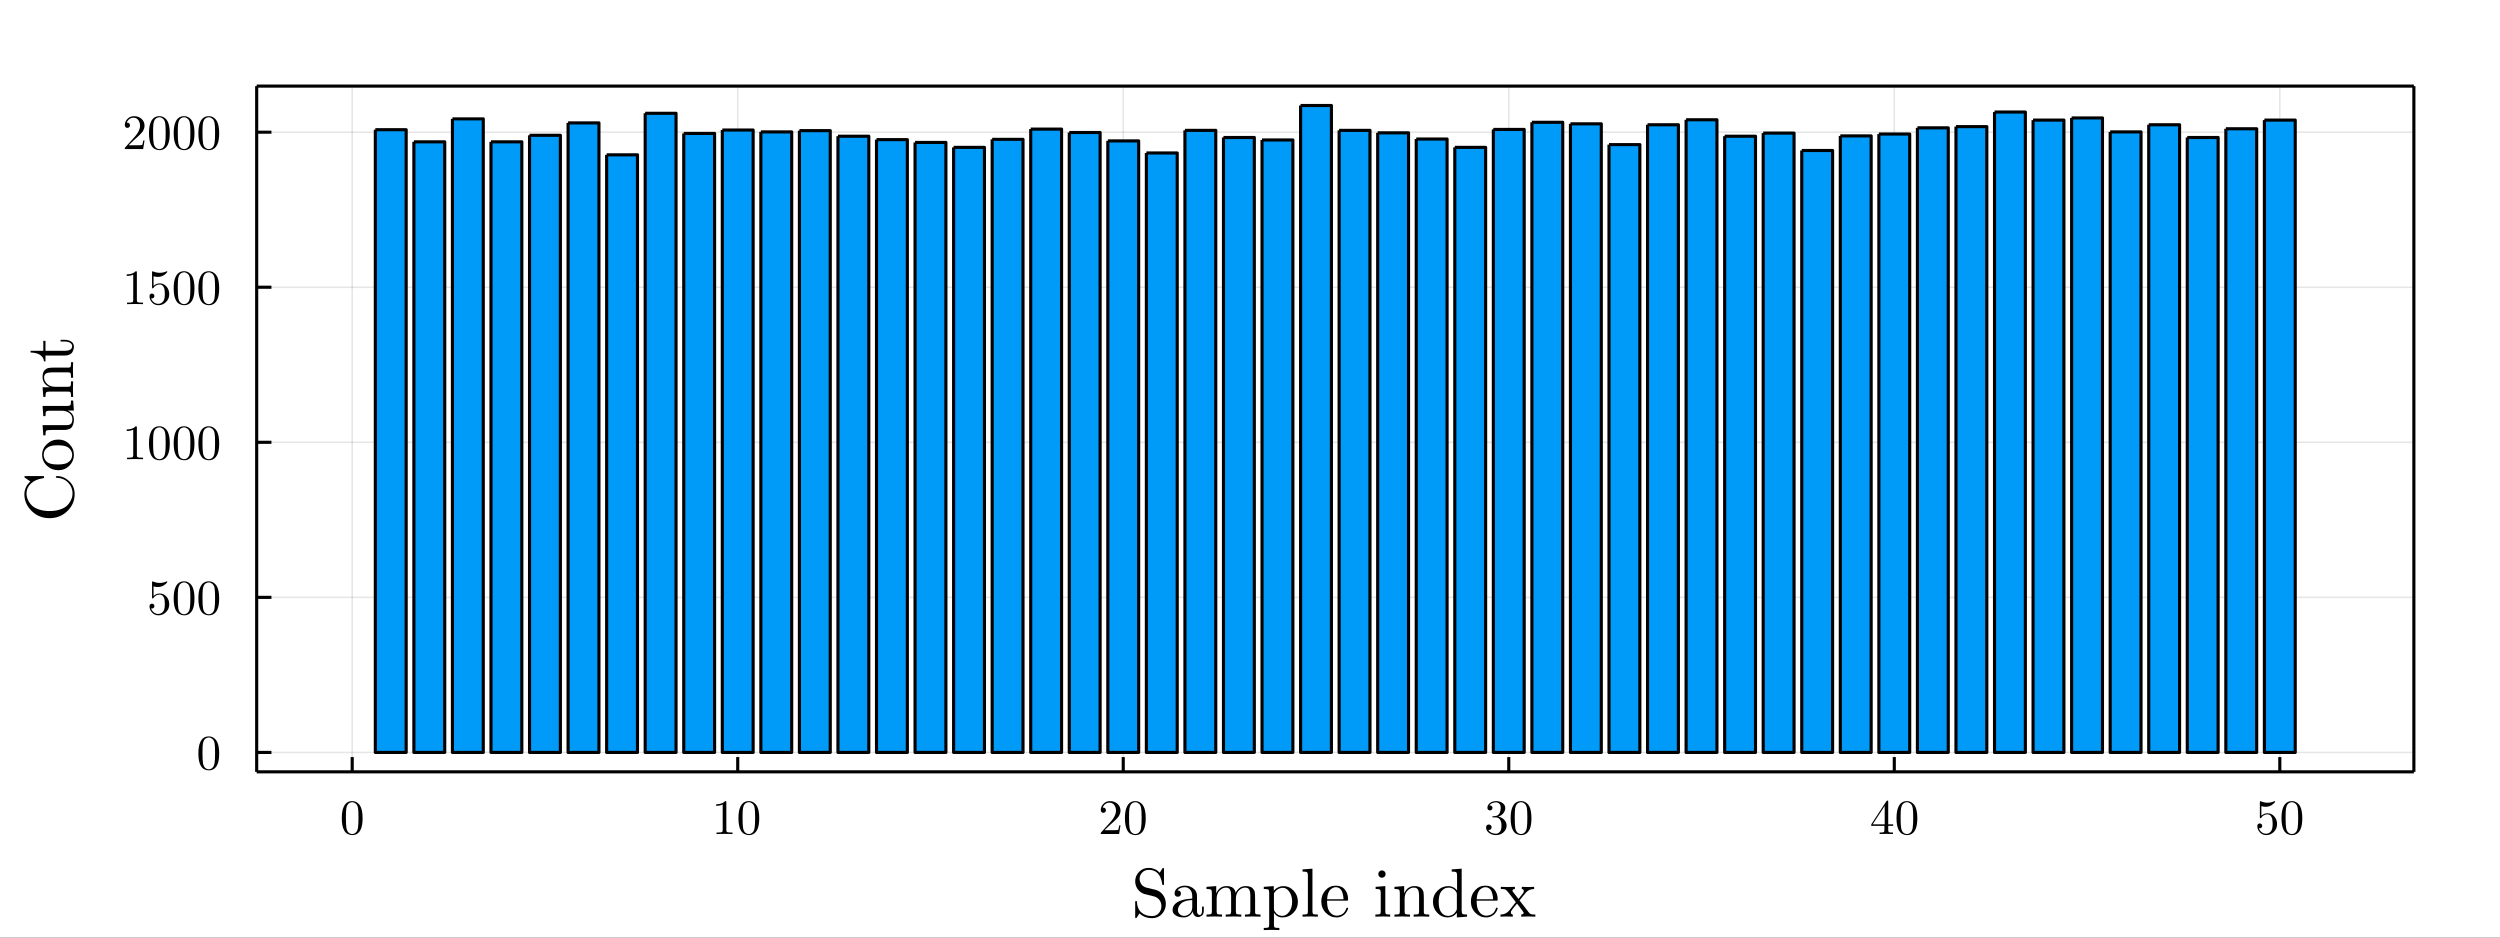 <?xml version="1.0" encoding="utf-8"?>
<svg xmlns="http://www.w3.org/2000/svg" xmlns:xlink="http://www.w3.org/1999/xlink" width="800" height="300" viewBox="0 0 3200 1200">
<rect x="0" y="0" width="3200" height="1200" fill="#333333" stroke="none"/>
<defs>
  <clipPath id="clip120">
    <rect x="0" y="0" width="3200" height="1200"/>
  </clipPath>
</defs>
<path clip-path="url(#clip120)" d="
M0 1200 L3200 1200 L3200 0 L0 0  Z
  " fill="#ffffff" fill-rule="evenodd" fill-opacity="1"/>
<defs>
  <clipPath id="clip121">
    <rect x="640" y="0" width="2241" height="1200"/>
  </clipPath>
</defs>
<path clip-path="url(#clip120)" d="
M328.552 987.948 L3089.76 987.948 L3089.76 110.236 L328.552 110.236  Z
  " fill="#ffffff" fill-rule="evenodd" fill-opacity="1"/>
<defs>
  <clipPath id="clip122">
    <rect x="328" y="110" width="2762" height="879"/>
  </clipPath>
</defs>
<polyline clip-path="url(#clip122)" style="stroke:#000000; stroke-linecap:butt; stroke-linejoin:round; stroke-width:2; stroke-opacity:0.1; fill:none" points="
  450.815,987.948 450.815,110.236 
  "/>
<polyline clip-path="url(#clip122)" style="stroke:#000000; stroke-linecap:butt; stroke-linejoin:round; stroke-width:2; stroke-opacity:0.1; fill:none" points="
  944.283,987.948 944.283,110.236 
  "/>
<polyline clip-path="url(#clip122)" style="stroke:#000000; stroke-linecap:butt; stroke-linejoin:round; stroke-width:2; stroke-opacity:0.1; fill:none" points="
  1437.75,987.948 1437.75,110.236 
  "/>
<polyline clip-path="url(#clip122)" style="stroke:#000000; stroke-linecap:butt; stroke-linejoin:round; stroke-width:2; stroke-opacity:0.1; fill:none" points="
  1931.22,987.948 1931.22,110.236 
  "/>
<polyline clip-path="url(#clip122)" style="stroke:#000000; stroke-linecap:butt; stroke-linejoin:round; stroke-width:2; stroke-opacity:0.1; fill:none" points="
  2424.69,987.948 2424.69,110.236 
  "/>
<polyline clip-path="url(#clip122)" style="stroke:#000000; stroke-linecap:butt; stroke-linejoin:round; stroke-width:2; stroke-opacity:0.1; fill:none" points="
  2918.15,987.948 2918.15,110.236 
  "/>
<polyline clip-path="url(#clip120)" style="stroke:#000000; stroke-linecap:butt; stroke-linejoin:round; stroke-width:4; stroke-opacity:1; fill:none" points="
  328.552,987.948 3089.76,987.948 
  "/>
<polyline clip-path="url(#clip120)" style="stroke:#000000; stroke-linecap:butt; stroke-linejoin:round; stroke-width:4; stroke-opacity:1; fill:none" points="
  328.552,110.236 3089.76,110.236 
  "/>
<polyline clip-path="url(#clip120)" style="stroke:#000000; stroke-linecap:butt; stroke-linejoin:round; stroke-width:4; stroke-opacity:1; fill:none" points="
  450.815,987.948 450.815,969.05 
  "/>
<polyline clip-path="url(#clip120)" style="stroke:#000000; stroke-linecap:butt; stroke-linejoin:round; stroke-width:4; stroke-opacity:1; fill:none" points="
  944.283,987.948 944.283,969.05 
  "/>
<polyline clip-path="url(#clip120)" style="stroke:#000000; stroke-linecap:butt; stroke-linejoin:round; stroke-width:4; stroke-opacity:1; fill:none" points="
  1437.75,987.948 1437.75,969.05 
  "/>
<polyline clip-path="url(#clip120)" style="stroke:#000000; stroke-linecap:butt; stroke-linejoin:round; stroke-width:4; stroke-opacity:1; fill:none" points="
  1931.22,987.948 1931.22,969.05 
  "/>
<polyline clip-path="url(#clip120)" style="stroke:#000000; stroke-linecap:butt; stroke-linejoin:round; stroke-width:4; stroke-opacity:1; fill:none" points="
  2424.69,987.948 2424.69,969.05 
  "/>
<polyline clip-path="url(#clip120)" style="stroke:#000000; stroke-linecap:butt; stroke-linejoin:round; stroke-width:4; stroke-opacity:1; fill:none" points="
  2918.15,987.948 2918.15,969.05 
  "/>
<path clip-path="url(#clip120)" d="M437.506 1047.32 Q437.506 1038.03 439.853 1032.96 Q443.126 1025.43 450.846 1025.43 Q452.483 1025.43 454.181 1025.89 Q455.91 1026.32 458.072 1028.02 Q460.264 1029.72 461.592 1032.5 Q464.124 1037.87 464.124 1047.32 Q464.124 1056.55 461.777 1061.59 Q458.35 1068.94 450.784 1068.94 Q447.943 1068.94 445.041 1067.49 Q442.169 1066.03 440.347 1062.55 Q437.506 1057.33 437.506 1047.32 M442.756 1046.55 Q442.756 1056.09 443.435 1059.89 Q444.207 1064 446.307 1065.79 Q448.438 1067.55 450.784 1067.55 Q453.316 1067.55 455.416 1065.66 Q457.547 1063.75 458.195 1059.64 Q458.906 1055.6 458.875 1046.55 Q458.875 1037.75 458.257 1034.23 Q457.423 1030.12 455.2 1028.49 Q453.008 1026.82 450.784 1026.82 Q449.951 1026.82 449.055 1027.07 Q448.19 1027.31 446.924 1028.02 Q445.658 1028.73 444.67 1030.49 Q443.713 1032.25 443.25 1034.91 Q442.756 1038.34 442.756 1046.55 Z" fill="#000000" fill-rule="evenodd" fill-opacity="1" /><path clip-path="url(#clip120)" d="M916.739 1031.45 L916.739 1029.47 Q924.335 1029.47 928.257 1025.43 Q929.337 1025.43 929.523 1025.68 Q929.708 1025.92 929.708 1027.07 L929.708 1062.55 Q929.708 1064.43 930.634 1065.02 Q931.561 1065.6 935.606 1065.6 L937.613 1065.6 L937.613 1067.55 Q935.39 1067.36 927.361 1067.36 Q919.332 1067.36 917.14 1067.55 L917.14 1065.6 L919.147 1065.6 Q923.131 1065.6 924.088 1065.05 Q925.045 1064.46 925.045 1062.55 L925.045 1029.78 Q921.741 1031.45 916.739 1031.45 Z" fill="#000000" fill-rule="evenodd" fill-opacity="1" /><path clip-path="url(#clip120)" d="M945.209 1047.32 Q945.209 1038.03 947.556 1032.96 Q950.829 1025.43 958.549 1025.43 Q960.186 1025.43 961.884 1025.89 Q963.613 1026.32 965.775 1028.02 Q967.967 1029.72 969.295 1032.5 Q971.827 1037.87 971.827 1047.32 Q971.827 1056.55 969.48 1061.59 Q966.053 1068.94 958.487 1068.94 Q955.646 1068.94 952.744 1067.49 Q949.872 1066.03 948.05 1062.55 Q945.209 1057.33 945.209 1047.32 M950.459 1046.55 Q950.459 1056.09 951.138 1059.89 Q951.91 1064 954.01 1065.79 Q956.14 1067.55 958.487 1067.55 Q961.019 1067.55 963.119 1065.66 Q965.25 1063.75 965.898 1059.64 Q966.609 1055.6 966.578 1046.55 Q966.578 1037.75 965.96 1034.23 Q965.126 1030.12 962.903 1028.49 Q960.711 1026.82 958.487 1026.82 Q957.654 1026.82 956.758 1027.07 Q955.893 1027.31 954.627 1028.02 Q953.361 1028.73 952.373 1030.49 Q951.416 1032.25 950.953 1034.91 Q950.459 1038.34 950.459 1046.55 Z" fill="#000000" fill-rule="evenodd" fill-opacity="1" /><path clip-path="url(#clip120)" d="M1408.97 1067.55 Q1408.97 1066.41 1409.06 1066.07 Q1409.19 1065.73 1409.68 1065.2 L1421.82 1051.68 Q1428.46 1044.2 1428.46 1037.69 Q1428.46 1033.46 1426.23 1030.43 Q1424.04 1027.4 1419.99 1027.4 Q1417.22 1027.4 1414.87 1029.1 Q1412.52 1030.8 1411.44 1033.83 Q1411.63 1033.77 1412.28 1033.77 Q1413.85 1033.77 1414.71 1034.75 Q1415.61 1035.74 1415.61 1037.07 Q1415.61 1038.77 1414.5 1039.6 Q1413.42 1040.4 1412.34 1040.4 Q1411.9 1040.4 1411.32 1040.31 Q1410.76 1040.22 1409.87 1039.36 Q1408.97 1038.46 1408.97 1036.88 Q1408.97 1032.47 1412.31 1028.95 Q1415.67 1025.43 1420.8 1025.43 Q1426.6 1025.43 1430.4 1028.89 Q1434.23 1032.31 1434.23 1037.69 Q1434.23 1039.57 1433.64 1041.3 Q1433.09 1043 1432.32 1044.33 Q1431.57 1045.65 1429.54 1047.79 Q1427.5 1049.92 1425.86 1051.43 Q1424.23 1052.94 1420.55 1056.15 L1413.85 1062.67 L1425.24 1062.67 Q1430.8 1062.67 1431.24 1062.17 Q1431.85 1061.28 1432.62 1056.55 L1434.23 1056.55 L1432.44 1067.55 L1408.97 1067.55 Z" fill="#000000" fill-rule="evenodd" fill-opacity="1" /><path clip-path="url(#clip120)" d="M1439.91 1047.32 Q1439.91 1038.03 1442.26 1032.96 Q1445.53 1025.43 1453.25 1025.43 Q1454.89 1025.43 1456.59 1025.89 Q1458.32 1026.32 1460.48 1028.02 Q1462.67 1029.72 1464 1032.5 Q1466.53 1037.87 1466.53 1047.32 Q1466.53 1056.55 1464.18 1061.59 Q1460.76 1068.94 1453.19 1068.94 Q1450.35 1068.94 1447.45 1067.49 Q1444.57 1066.03 1442.75 1062.55 Q1439.91 1057.33 1439.91 1047.32 M1445.16 1046.55 Q1445.16 1056.09 1445.84 1059.89 Q1446.61 1064 1448.71 1065.79 Q1450.84 1067.55 1453.19 1067.55 Q1455.72 1067.55 1457.82 1065.66 Q1459.95 1063.75 1460.6 1059.64 Q1461.31 1055.6 1461.28 1046.55 Q1461.28 1037.75 1460.66 1034.23 Q1459.83 1030.12 1457.61 1028.49 Q1455.41 1026.82 1453.19 1026.82 Q1452.36 1026.82 1451.46 1027.07 Q1450.6 1027.31 1449.33 1028.02 Q1448.06 1028.73 1447.08 1030.49 Q1446.12 1032.25 1445.66 1034.91 Q1445.16 1038.34 1445.16 1046.55 Z" fill="#000000" fill-rule="evenodd" fill-opacity="1" /><path clip-path="url(#clip120)" d="M1902.19 1059.03 Q1902.19 1057.14 1903.27 1056.25 Q1904.35 1055.35 1905.74 1055.35 Q1907.19 1055.35 1908.21 1056.31 Q1909.26 1057.23 1909.26 1058.87 Q1909.26 1060.63 1908.03 1061.62 Q1906.82 1062.61 1905.09 1062.36 Q1906.61 1064.89 1909.39 1066.03 Q1912.2 1067.18 1914.79 1067.18 Q1917.51 1067.18 1919.7 1064.83 Q1921.92 1062.48 1921.92 1056.74 Q1921.92 1051.86 1920.01 1049.05 Q1918.13 1046.24 1914.39 1046.24 L1911.61 1046.24 Q1910.65 1046.24 1910.37 1046.15 Q1910.1 1046.06 1910.1 1045.53 Q1910.1 1044.91 1911.05 1044.79 Q1912.01 1044.79 1913.52 1044.6 Q1917.2 1044.48 1919.14 1041.3 Q1920.9 1038.34 1920.9 1034.11 Q1920.9 1030.25 1919.05 1028.64 Q1917.23 1027 1914.85 1027 Q1912.63 1027 1910.19 1027.93 Q1907.75 1028.86 1906.42 1030.92 Q1910.34 1030.92 1910.34 1034.11 Q1910.34 1035.5 1909.45 1036.42 Q1908.58 1037.32 1907.13 1037.32 Q1905.74 1037.32 1904.82 1036.45 Q1903.89 1035.56 1903.89 1034.04 Q1903.89 1030.43 1907.1 1027.93 Q1910.34 1025.43 1915.1 1025.43 Q1919.79 1025.43 1923.25 1027.9 Q1926.74 1030.37 1926.74 1034.17 Q1926.74 1037.9 1924.27 1040.96 Q1921.8 1044.02 1917.88 1045.28 Q1922.7 1046.24 1925.57 1049.51 Q1928.44 1052.76 1928.44 1056.74 Q1928.44 1061.68 1924.55 1065.32 Q1920.66 1068.94 1914.98 1068.94 Q1909.73 1068.94 1905.96 1066.1 Q1902.19 1063.26 1902.19 1059.03 Z" fill="#000000" fill-rule="evenodd" fill-opacity="1" /><path clip-path="url(#clip120)" d="M1933.63 1047.32 Q1933.63 1038.03 1935.97 1032.96 Q1939.25 1025.43 1946.97 1025.43 Q1948.6 1025.43 1950.3 1025.89 Q1952.03 1026.32 1954.19 1028.02 Q1956.38 1029.72 1957.71 1032.5 Q1960.24 1037.87 1960.24 1047.32 Q1960.24 1056.55 1957.9 1061.59 Q1954.47 1068.94 1946.9 1068.94 Q1944.06 1068.94 1941.16 1067.49 Q1938.29 1066.03 1936.47 1062.55 Q1933.63 1057.33 1933.63 1047.32 M1938.88 1046.55 Q1938.88 1056.09 1939.56 1059.89 Q1940.33 1064 1942.43 1065.79 Q1944.56 1067.55 1946.9 1067.55 Q1949.44 1067.55 1951.54 1065.66 Q1953.67 1063.75 1954.32 1059.64 Q1955.03 1055.6 1955 1046.55 Q1955 1037.75 1954.38 1034.23 Q1953.54 1030.12 1951.32 1028.49 Q1949.13 1026.82 1946.9 1026.82 Q1946.07 1026.82 1945.18 1027.07 Q1944.31 1027.31 1943.04 1028.02 Q1941.78 1028.73 1940.79 1030.49 Q1939.83 1032.25 1939.37 1034.91 Q1938.88 1038.34 1938.88 1046.55 Z" fill="#000000" fill-rule="evenodd" fill-opacity="1" /><path clip-path="url(#clip120)" d="M2395.21 1057.11 L2395.21 1055.17 L2414.63 1025.49 Q2415.13 1024.72 2415.9 1024.75 Q2416.61 1024.75 2416.77 1025.03 Q2416.92 1025.3 2416.92 1026.39 L2416.92 1055.17 L2423.25 1055.17 L2423.25 1057.11 L2416.92 1057.11 L2416.92 1062.61 Q2416.92 1064.43 2417.66 1065.02 Q2418.43 1065.6 2421.71 1065.6 L2423.03 1065.6 L2423.03 1067.55 Q2420.44 1067.36 2414.45 1067.36 Q2408.49 1067.36 2405.9 1067.55 L2405.9 1065.6 L2407.22 1065.6 Q2410.5 1065.6 2411.27 1065.05 Q2412.04 1064.46 2412.04 1062.61 L2412.04 1057.11 L2395.21 1057.11 M2397 1055.17 L2412.41 1055.17 L2412.41 1031.57 L2397 1055.17 Z" fill="#000000" fill-rule="evenodd" fill-opacity="1" /><path clip-path="url(#clip120)" d="M2427.54 1047.32 Q2427.54 1038.03 2429.89 1032.96 Q2433.16 1025.43 2440.88 1025.43 Q2442.52 1025.43 2444.22 1025.89 Q2445.95 1026.32 2448.11 1028.02 Q2450.3 1029.72 2451.63 1032.5 Q2454.16 1037.87 2454.16 1047.32 Q2454.16 1056.55 2451.81 1061.59 Q2448.39 1068.94 2440.82 1068.94 Q2437.98 1068.94 2435.08 1067.49 Q2432.2 1066.03 2430.38 1062.55 Q2427.54 1057.33 2427.54 1047.32 M2432.79 1046.55 Q2432.79 1056.09 2433.47 1059.89 Q2434.24 1064 2436.34 1065.79 Q2438.47 1067.55 2440.82 1067.55 Q2443.35 1067.55 2445.45 1065.66 Q2447.58 1063.75 2448.23 1059.64 Q2448.94 1055.6 2448.91 1046.55 Q2448.91 1037.75 2448.29 1034.23 Q2447.46 1030.12 2445.24 1028.49 Q2443.04 1026.82 2440.82 1026.82 Q2439.99 1026.82 2439.09 1027.07 Q2438.23 1027.31 2436.96 1028.02 Q2435.69 1028.73 2434.71 1030.49 Q2433.75 1032.25 2433.29 1034.91 Q2432.79 1038.34 2432.79 1046.55 Z" fill="#000000" fill-rule="evenodd" fill-opacity="1" /><path clip-path="url(#clip120)" d="M2889.37 1057.36 Q2889.37 1055.47 2890.39 1054.76 Q2891.41 1054.02 2892.49 1054.02 Q2893.94 1054.02 2894.78 1054.95 Q2895.64 1055.84 2895.64 1057.11 Q2895.64 1058.38 2894.78 1059.3 Q2893.94 1060.2 2892.49 1060.2 Q2891.78 1060.2 2891.41 1060.07 Q2892.25 1062.98 2894.78 1065.08 Q2897.34 1067.18 2900.71 1067.18 Q2904.94 1067.18 2907.47 1063.07 Q2908.98 1060.41 2908.98 1054.39 Q2908.98 1049.08 2907.84 1046.43 Q2906.08 1042.38 2902.47 1042.38 Q2897.34 1042.38 2894.31 1046.8 Q2893.94 1047.35 2893.51 1047.38 Q2892.89 1047.38 2892.74 1047.04 Q2892.62 1046.67 2892.62 1045.72 L2892.62 1027 Q2892.62 1025.49 2893.23 1025.49 Q2893.48 1025.49 2894.01 1025.68 Q2897.99 1027.44 2902.41 1027.47 Q2906.94 1027.47 2911.02 1025.61 Q2911.33 1025.43 2911.51 1025.43 Q2912.13 1025.43 2912.16 1026.14 Q2912.16 1026.39 2911.64 1027.13 Q2911.14 1027.84 2910.06 1028.79 Q2908.98 1029.72 2907.59 1030.62 Q2906.2 1031.51 2904.17 1032.13 Q2902.16 1032.72 2899.93 1032.72 Q2897.28 1032.72 2894.56 1031.88 L2894.56 1044.2 Q2897.83 1040.99 2902.59 1040.99 Q2907.65 1040.99 2911.14 1045.07 Q2914.63 1049.14 2914.63 1054.83 Q2914.63 1060.79 2910.5 1064.86 Q2906.39 1068.94 2900.83 1068.94 Q2895.77 1068.94 2892.55 1065.32 Q2889.37 1061.71 2889.37 1057.36 Z" fill="#000000" fill-rule="evenodd" fill-opacity="1" /><path clip-path="url(#clip120)" d="M2920.32 1047.32 Q2920.32 1038.03 2922.66 1032.96 Q2925.94 1025.43 2933.65 1025.43 Q2935.29 1025.43 2936.99 1025.89 Q2938.72 1026.32 2940.88 1028.02 Q2943.07 1029.72 2944.4 1032.5 Q2946.93 1037.87 2946.93 1047.32 Q2946.93 1056.55 2944.59 1061.59 Q2941.16 1068.94 2933.59 1068.94 Q2930.75 1068.94 2927.85 1067.49 Q2924.98 1066.03 2923.16 1062.55 Q2920.32 1057.33 2920.32 1047.32 M2925.56 1046.55 Q2925.56 1056.09 2926.24 1059.89 Q2927.02 1064 2929.12 1065.79 Q2931.25 1067.55 2933.59 1067.55 Q2936.13 1067.55 2938.22 1065.66 Q2940.36 1063.75 2941 1059.64 Q2941.71 1055.6 2941.68 1046.55 Q2941.68 1037.75 2941.07 1034.23 Q2940.23 1030.12 2938.01 1028.49 Q2935.82 1026.82 2933.59 1026.82 Q2932.76 1026.82 2931.86 1027.07 Q2931 1027.31 2929.73 1028.02 Q2928.47 1028.73 2927.48 1030.49 Q2926.52 1032.25 2926.06 1034.91 Q2925.56 1038.34 2925.56 1046.55 Z" fill="#000000" fill-rule="evenodd" fill-opacity="1" /><path clip-path="url(#clip120)" d="M1453.06 1173.15 L1453.06 1155.43 Q1453.06 1154.43 1453.1 1154.09 Q1453.14 1153.74 1453.4 1153.48 Q1453.66 1153.22 1454.18 1153.22 Q1455.18 1153.22 1455.26 1154.13 Q1455.52 1162.91 1460.75 1167.75 Q1465.9 1172.55 1474.72 1172.55 Q1480.03 1172.55 1483.32 1168.74 Q1486.61 1164.89 1486.61 1159.88 Q1486.61 1155.08 1483.84 1151.71 Q1482.67 1150.2 1481.2 1149.24 Q1479.77 1148.25 1478.87 1147.95 Q1478 1147.64 1476.32 1147.21 Q1465.34 1144.58 1464.64 1144.27 Q1459.41 1142.5 1456.21 1138.05 Q1453.06 1133.55 1453.06 1128.06 Q1453.06 1120.97 1458.03 1115.96 Q1463.04 1110.9 1470.31 1110.9 Q1473.94 1110.9 1476.96 1112.07 Q1480.03 1113.19 1481.29 1114.23 Q1482.54 1115.26 1484.49 1117.12 L1487.56 1112.07 Q1488.25 1110.9 1488.9 1110.9 Q1489.59 1110.9 1489.72 1111.33 Q1489.89 1111.72 1489.89 1113.02 L1489.89 1130.83 Q1489.89 1131.82 1489.85 1132.17 Q1489.8 1132.51 1489.5 1132.73 Q1489.24 1132.95 1488.72 1132.95 Q1487.86 1132.95 1487.64 1131.91 Q1485.18 1113.41 1470.39 1113.41 Q1465.34 1113.41 1462.01 1116.82 Q1458.72 1120.19 1458.72 1124.99 Q1458.72 1128.88 1461.14 1132.08 Q1463.56 1135.24 1467.67 1136.23 L1479 1138.96 Q1484.66 1140.3 1488.46 1145.31 Q1492.27 1150.32 1492.27 1156.85 Q1492.27 1164.37 1487.34 1169.82 Q1482.46 1175.27 1474.8 1175.27 Q1469.31 1175.27 1465.08 1173.45 Q1460.84 1171.64 1458.55 1169.09 Q1456.78 1172.03 1455.61 1173.67 L1455.35 1174.1 Q1454.66 1175.27 1454.01 1175.27 Q1453.32 1175.27 1453.19 1174.84 Q1453.06 1174.4 1453.06 1173.15 Z" fill="#000000" fill-rule="evenodd" fill-opacity="1" /><path clip-path="url(#clip120)" d="M1500.91 1164.89 Q1500.91 1157.37 1509.78 1153.39 Q1515.09 1150.84 1526.07 1150.2 L1526.07 1146.95 Q1526.07 1141.46 1523.18 1138.57 Q1520.33 1135.63 1516.69 1135.63 Q1510.21 1135.63 1507.1 1139.69 Q1509.73 1139.78 1510.68 1141.12 Q1511.64 1142.41 1511.64 1143.75 Q1511.64 1145.53 1510.51 1146.69 Q1509.43 1147.82 1507.57 1147.82 Q1505.8 1147.82 1504.63 1146.74 Q1503.47 1145.61 1503.47 1143.67 Q1503.47 1139.34 1507.36 1136.49 Q1511.29 1133.64 1516.87 1133.64 Q1524.13 1133.64 1528.97 1138.52 Q1530.48 1140.04 1531.22 1141.98 Q1532 1143.93 1532.08 1145.22 Q1532.17 1146.48 1532.17 1148.98 L1532.17 1166.67 Q1532.17 1167.18 1532.34 1168.05 Q1532.52 1168.91 1533.29 1170.04 Q1534.12 1171.12 1535.46 1171.12 Q1538.66 1171.12 1538.61 1165.46 L1538.61 1160.48 L1540.86 1160.48 L1540.86 1165.46 Q1540.86 1170.17 1538.35 1172.03 Q1535.89 1173.84 1533.6 1173.84 Q1530.66 1173.84 1528.8 1171.68 Q1526.94 1169.52 1526.68 1166.58 Q1525.34 1169.95 1522.27 1172.16 Q1519.24 1174.32 1515.09 1174.32 Q1511.9 1174.32 1508.87 1173.5 Q1505.89 1172.72 1503.38 1170.51 Q1500.91 1168.27 1500.91 1164.89 M1507.75 1164.81 Q1507.75 1168.09 1510.08 1170.21 Q1512.41 1172.33 1515.7 1172.33 Q1519.42 1172.33 1522.75 1169.48 Q1526.07 1166.58 1526.07 1160.92 L1526.07 1152.05 Q1516.26 1152.4 1511.98 1156.33 Q1507.75 1160.22 1507.75 1164.81 Z" fill="#000000" fill-rule="evenodd" fill-opacity="1" /><path clip-path="url(#clip120)" d="M1544.32 1173.32 L1544.32 1170.6 Q1549.03 1170.6 1550.11 1170.04 Q1551.19 1169.43 1551.19 1166.58 L1551.19 1142.85 Q1551.19 1139.56 1550.02 1138.74 Q1548.9 1137.92 1544.32 1137.92 L1544.32 1135.15 L1556.77 1134.2 L1556.77 1143.49 Q1560.92 1134.2 1569.87 1134.2 Q1580.24 1134.2 1581.67 1142.85 Q1583.18 1139.47 1586.34 1136.84 Q1589.54 1134.2 1594.51 1134.2 Q1601.17 1134.2 1603.8 1137.49 Q1605.75 1139.69 1606.14 1142.15 Q1606.53 1144.62 1606.53 1151.02 L1606.53 1167.92 Q1606.61 1169.78 1608.04 1170.21 Q1609.47 1170.6 1613.44 1170.6 L1613.44 1173.32 Q1604.41 1173.06 1603.54 1173.06 Q1602.85 1173.06 1593.52 1173.32 L1593.52 1170.6 Q1598.23 1170.6 1599.31 1170.04 Q1600.43 1169.43 1600.43 1166.58 L1600.43 1145.96 Q1600.43 1141.46 1599.05 1138.83 Q1597.67 1136.15 1593.86 1136.15 Q1589.28 1136.15 1585.6 1139.99 Q1581.93 1143.84 1581.93 1150.32 L1581.93 1166.58 Q1581.93 1169.43 1583.01 1170.04 Q1584.13 1170.6 1588.85 1170.6 L1588.85 1173.32 Q1579.81 1173.06 1578.9 1173.06 Q1578.21 1173.06 1568.92 1173.32 L1568.92 1170.6 Q1573.63 1170.6 1574.71 1170.04 Q1575.83 1169.43 1575.83 1166.58 L1575.83 1145.96 Q1575.83 1141.46 1574.45 1138.83 Q1573.07 1136.15 1569.26 1136.15 Q1564.68 1136.15 1561.01 1139.99 Q1557.33 1143.84 1557.33 1150.32 L1557.33 1166.58 Q1557.33 1169.43 1558.41 1170.04 Q1559.54 1170.6 1564.2 1170.6 L1564.2 1173.32 Q1555.17 1173.06 1554.3 1173.06 Q1553.61 1173.06 1544.32 1173.32 Z" fill="#000000" fill-rule="evenodd" fill-opacity="1" /><path clip-path="url(#clip120)" d="M1617.64 1187.76 Q1622.35 1187.76 1623.43 1187.16 Q1624.55 1186.6 1624.55 1183.79 L1624.55 1142.33 Q1624.55 1139.39 1623.43 1138.65 Q1622.35 1137.92 1617.64 1137.92 L1617.64 1135.15 L1630.39 1134.2 L1630.39 1140.04 Q1635.71 1134.2 1642.8 1134.2 Q1650.32 1134.2 1655.81 1140.04 Q1661.3 1145.87 1661.3 1154.22 Q1661.3 1162.65 1655.46 1168.48 Q1649.63 1174.32 1641.54 1174.32 Q1637.14 1174.32 1634.15 1172.07 Q1631.21 1169.78 1630.65 1168.09 L1630.65 1168.91 L1630.65 1183.79 Q1630.65 1186.64 1631.77 1187.2 Q1632.9 1187.76 1637.57 1187.76 L1637.57 1190.49 Q1628.27 1190.23 1627.58 1190.23 Q1626.72 1190.23 1617.64 1190.49 L1617.64 1187.76 M1630.65 1163.25 Q1630.65 1164.59 1630.82 1165.07 Q1631.04 1165.54 1631.9 1166.97 Q1635.41 1172.33 1641.11 1172.33 Q1641.16 1172.33 1641.2 1172.33 Q1646.26 1172.33 1650.1 1167.18 Q1653.95 1162 1653.95 1154.22 Q1653.95 1146.78 1650.45 1141.59 Q1646.95 1136.4 1642.11 1136.4 Q1638.65 1136.4 1635.62 1138.26 Q1632.6 1140.12 1630.65 1143.49 L1630.65 1163.25 Z" fill="#000000" fill-rule="evenodd" fill-opacity="1" /><path clip-path="url(#clip120)" d="M1667.22 1173.32 L1667.22 1170.6 Q1671.94 1170.6 1673.02 1170.04 Q1674.1 1169.43 1674.1 1166.58 L1674.1 1120.54 Q1674.1 1117.25 1672.93 1116.43 Q1671.81 1115.61 1667.22 1115.61 L1667.22 1112.84 L1679.93 1111.89 L1679.93 1166.58 Q1679.93 1169.43 1681.06 1170.04 Q1682.18 1170.6 1686.85 1170.6 L1686.85 1173.32 Q1685.77 1173.32 1683.52 1173.24 Q1681.27 1173.15 1679.63 1173.11 Q1677.99 1173.06 1677.04 1173.06 Q1676 1173.06 1667.22 1173.32 Z" fill="#000000" fill-rule="evenodd" fill-opacity="1" /><path clip-path="url(#clip120)" d="M1691.26 1153.83 Q1691.26 1145.48 1696.62 1139.56 Q1701.98 1133.64 1709.68 1133.64 Q1717.46 1133.64 1721.48 1138.7 Q1725.54 1143.75 1725.54 1151.02 Q1725.54 1152.36 1725.2 1152.62 Q1724.85 1152.88 1723.34 1152.88 L1698.61 1152.88 Q1698.61 1161.91 1701.29 1166.15 Q1705.01 1172.07 1711.28 1172.07 Q1712.14 1172.07 1713.18 1171.9 Q1714.22 1171.72 1716.33 1170.99 Q1718.45 1170.21 1720.31 1168.18 Q1722.17 1166.15 1723.25 1162.95 Q1723.51 1161.69 1724.38 1161.74 Q1725.54 1161.74 1725.54 1162.78 Q1725.54 1163.55 1724.68 1165.33 Q1723.86 1167.06 1722.26 1169.13 Q1720.66 1171.21 1717.54 1172.76 Q1714.48 1174.32 1710.76 1174.32 Q1702.98 1174.32 1697.1 1168.44 Q1691.26 1162.52 1691.26 1153.83 M1698.7 1151.02 L1719.71 1151.02 Q1719.71 1149.16 1719.36 1147.08 Q1719.06 1145.01 1718.11 1142.15 Q1717.2 1139.26 1715.04 1137.44 Q1712.88 1135.63 1709.68 1135.63 Q1708.25 1135.63 1706.69 1136.23 Q1705.18 1136.84 1703.32 1138.31 Q1701.46 1139.78 1700.17 1143.11 Q1698.87 1146.43 1698.7 1151.02 Z" fill="#000000" fill-rule="evenodd" fill-opacity="1" /><path clip-path="url(#clip120)" d="M1760.47 1173.32 L1760.47 1170.6 Q1765.18 1170.6 1766.27 1170.04 Q1767.35 1169.43 1767.35 1166.58 L1767.35 1142.76 Q1767.35 1139.47 1766.22 1138.7 Q1765.14 1137.92 1760.82 1137.92 L1760.82 1135.15 L1773.18 1134.2 L1773.18 1166.67 Q1773.18 1169.3 1774.13 1169.95 Q1775.08 1170.6 1779.41 1170.6 L1779.41 1173.32 Q1770.37 1173.06 1770.2 1173.06 Q1768.99 1173.06 1760.47 1173.32 M1764.19 1118.77 Q1764.19 1116.99 1765.53 1115.57 Q1766.91 1114.1 1768.86 1114.1 Q1770.8 1114.1 1772.19 1115.44 Q1773.57 1116.73 1773.57 1118.81 Q1773.57 1120.84 1772.19 1122.18 Q1770.8 1123.48 1768.86 1123.48 Q1766.83 1123.48 1765.49 1122.05 Q1764.19 1120.63 1764.19 1118.77 Z" fill="#000000" fill-rule="evenodd" fill-opacity="1" /><path clip-path="url(#clip120)" d="M1784.9 1173.32 L1784.9 1170.6 Q1789.61 1170.6 1790.69 1170.04 Q1791.77 1169.43 1791.77 1166.58 L1791.77 1142.85 Q1791.77 1139.56 1790.6 1138.74 Q1789.48 1137.92 1784.9 1137.92 L1784.9 1135.15 L1797.35 1134.2 L1797.35 1143.49 Q1801.5 1134.2 1810.45 1134.2 Q1817.11 1134.2 1819.74 1137.49 Q1821.69 1139.69 1822.08 1142.15 Q1822.51 1144.62 1822.51 1151.02 L1822.51 1167.92 Q1822.6 1169.78 1824.02 1170.21 Q1825.45 1170.6 1829.43 1170.6 L1829.43 1173.32 Q1820.39 1173.06 1819.48 1173.06 Q1818.79 1173.06 1809.5 1173.32 L1809.5 1170.6 Q1814.21 1170.6 1815.29 1170.04 Q1816.41 1169.43 1816.41 1166.58 L1816.41 1145.96 Q1816.41 1141.46 1815.03 1138.83 Q1813.65 1136.15 1809.84 1136.15 Q1805.26 1136.15 1801.59 1139.99 Q1797.91 1143.84 1797.91 1150.32 L1797.91 1166.58 Q1797.91 1169.43 1798.99 1170.04 Q1800.12 1170.6 1804.78 1170.6 L1804.78 1173.32 Q1795.75 1173.06 1794.88 1173.06 Q1794.19 1173.06 1784.9 1173.32 Z" fill="#000000" fill-rule="evenodd" fill-opacity="1" /><path clip-path="url(#clip120)" d="M1834.18 1154.3 Q1834.18 1145.87 1840.06 1140.04 Q1845.94 1134.2 1853.89 1134.2 Q1860.64 1134.2 1865.05 1139.69 L1865.05 1120.54 Q1865.05 1117.25 1863.88 1116.43 Q1862.76 1115.61 1858.17 1115.61 L1858.17 1112.84 L1870.93 1111.89 L1870.93 1165.63 Q1870.93 1168.91 1872.05 1169.78 Q1873.22 1170.6 1877.8 1170.6 L1877.8 1173.32 L1864.79 1174.32 L1864.79 1168.44 Q1860.21 1174.27 1852.94 1174.32 Q1845.34 1174.32 1839.76 1168.48 Q1834.18 1162.65 1834.18 1154.3 M1841.53 1154.39 Q1841.53 1162.6 1844.08 1166.67 Q1847.63 1172.33 1853.38 1172.33 Q1859.95 1172.33 1863.84 1166.15 Q1864.83 1164.63 1864.79 1162.86 L1864.79 1144.7 Q1864.79 1142.93 1863.84 1141.46 Q1860.21 1136.15 1854.28 1136.15 Q1848.1 1136.15 1844.25 1141.81 Q1841.53 1146.05 1841.53 1154.39 Z" fill="#000000" fill-rule="evenodd" fill-opacity="1" /><path clip-path="url(#clip120)" d="M1882.73 1153.83 Q1882.73 1145.48 1888.09 1139.56 Q1893.45 1133.64 1901.15 1133.64 Q1908.93 1133.64 1912.95 1138.7 Q1917.01 1143.75 1917.01 1151.02 Q1917.01 1152.36 1916.67 1152.62 Q1916.32 1152.88 1914.81 1152.88 L1890.08 1152.88 Q1890.08 1161.91 1892.76 1166.15 Q1896.48 1172.07 1902.75 1172.07 Q1903.61 1172.07 1904.65 1171.9 Q1905.69 1171.72 1907.8 1170.99 Q1909.92 1170.21 1911.78 1168.18 Q1913.64 1166.15 1914.72 1162.95 Q1914.98 1161.69 1915.84 1161.74 Q1917.01 1161.74 1917.01 1162.78 Q1917.01 1163.55 1916.15 1165.33 Q1915.33 1167.06 1913.73 1169.13 Q1912.13 1171.21 1909.01 1172.76 Q1905.94 1174.32 1902.23 1174.32 Q1894.45 1174.32 1888.57 1168.44 Q1882.73 1162.52 1882.73 1153.83 M1890.17 1151.02 L1911.18 1151.02 Q1911.18 1149.16 1910.83 1147.08 Q1910.53 1145.01 1909.58 1142.15 Q1908.67 1139.26 1906.51 1137.44 Q1904.35 1135.63 1901.15 1135.63 Q1899.72 1135.63 1898.16 1136.23 Q1896.65 1136.84 1894.79 1138.31 Q1892.93 1139.78 1891.64 1143.11 Q1890.34 1146.43 1890.17 1151.02 Z" fill="#000000" fill-rule="evenodd" fill-opacity="1" /><path clip-path="url(#clip120)" d="M1920.64 1173.32 L1920.64 1170.6 Q1927.56 1170.6 1931.97 1165.28 Q1931.97 1165.28 1940.27 1154.73 L1931.49 1143.32 Q1928.38 1139.34 1927 1138.65 Q1925.66 1137.92 1921.08 1137.92 L1921.08 1135.15 Q1924.71 1135.41 1929.46 1135.41 Q1932.1 1135.41 1939.06 1135.15 L1939.06 1137.92 Q1935.95 1138.09 1935.95 1140.12 Q1935.95 1140.81 1936.73 1141.72 L1943.64 1150.67 L1949.13 1143.75 Q1950.47 1142.15 1950.47 1140.64 Q1950.47 1138.18 1947.88 1137.92 L1947.88 1135.15 Q1951.34 1135.41 1956.4 1135.41 Q1960.2 1135.41 1963.66 1135.15 L1963.66 1137.92 Q1956.91 1138.09 1953.11 1142.5 Q1951.42 1144.36 1944.98 1152.53 L1956.83 1167.83 Q1958.25 1169.69 1959.85 1170.17 Q1961.45 1170.6 1965.26 1170.6 L1965.26 1173.32 Q1961.28 1173.06 1956.74 1173.06 Q1955.14 1173.06 1947.19 1173.32 L1947.19 1170.6 Q1948.79 1170.51 1949.56 1169.82 Q1950.39 1169.09 1950.39 1168.35 Q1950.39 1168.01 1948.53 1165.46 L1941.78 1156.59 Q1935.04 1164.55 1934.17 1166.41 Q1933.83 1167.18 1933.83 1167.83 Q1933.83 1170.21 1936.38 1170.6 L1936.38 1173.32 Q1930.02 1173.06 1927.99 1173.06 Q1924.1 1173.06 1920.64 1173.32 Z" fill="#000000" fill-rule="evenodd" fill-opacity="1" /><polyline clip-path="url(#clip122)" style="stroke:#000000; stroke-linecap:butt; stroke-linejoin:round; stroke-width:2; stroke-opacity:0.1; fill:none" points="
  328.552,963.107 3089.76,963.107 
  "/>
<polyline clip-path="url(#clip122)" style="stroke:#000000; stroke-linecap:butt; stroke-linejoin:round; stroke-width:2; stroke-opacity:0.1; fill:none" points="
  328.552,764.634 3089.76,764.634 
  "/>
<polyline clip-path="url(#clip122)" style="stroke:#000000; stroke-linecap:butt; stroke-linejoin:round; stroke-width:2; stroke-opacity:0.1; fill:none" points="
  328.552,566.161 3089.76,566.161 
  "/>
<polyline clip-path="url(#clip122)" style="stroke:#000000; stroke-linecap:butt; stroke-linejoin:round; stroke-width:2; stroke-opacity:0.1; fill:none" points="
  328.552,367.688 3089.76,367.688 
  "/>
<polyline clip-path="url(#clip122)" style="stroke:#000000; stroke-linecap:butt; stroke-linejoin:round; stroke-width:2; stroke-opacity:0.1; fill:none" points="
  328.552,169.214 3089.76,169.214 
  "/>
<polyline clip-path="url(#clip120)" style="stroke:#000000; stroke-linecap:butt; stroke-linejoin:round; stroke-width:4; stroke-opacity:1; fill:none" points="
  328.552,987.948 328.552,110.236 
  "/>
<polyline clip-path="url(#clip120)" style="stroke:#000000; stroke-linecap:butt; stroke-linejoin:round; stroke-width:4; stroke-opacity:1; fill:none" points="
  3089.76,987.948 3089.76,110.236 
  "/>
<polyline clip-path="url(#clip120)" style="stroke:#000000; stroke-linecap:butt; stroke-linejoin:round; stroke-width:4; stroke-opacity:1; fill:none" points="
  328.552,963.107 347.449,963.107 
  "/>
<polyline clip-path="url(#clip120)" style="stroke:#000000; stroke-linecap:butt; stroke-linejoin:round; stroke-width:4; stroke-opacity:1; fill:none" points="
  328.552,764.634 347.449,764.634 
  "/>
<polyline clip-path="url(#clip120)" style="stroke:#000000; stroke-linecap:butt; stroke-linejoin:round; stroke-width:4; stroke-opacity:1; fill:none" points="
  328.552,566.161 347.449,566.161 
  "/>
<polyline clip-path="url(#clip120)" style="stroke:#000000; stroke-linecap:butt; stroke-linejoin:round; stroke-width:4; stroke-opacity:1; fill:none" points="
  328.552,367.688 347.449,367.688 
  "/>
<polyline clip-path="url(#clip120)" style="stroke:#000000; stroke-linecap:butt; stroke-linejoin:round; stroke-width:4; stroke-opacity:1; fill:none" points="
  328.552,169.214 347.449,169.214 
  "/>
<path clip-path="url(#clip120)" d="M253.934 964.481 Q253.934 955.186 256.281 950.122 Q259.554 942.588 267.274 942.588 Q268.91 942.588 270.609 943.051 Q272.338 943.483 274.499 945.181 Q276.692 946.88 278.02 949.659 Q280.552 955.032 280.552 964.481 Q280.552 973.714 278.205 978.747 Q274.777 986.096 267.212 986.096 Q264.371 986.096 261.468 984.645 Q258.597 983.194 256.775 979.704 Q253.934 974.486 253.934 964.481 M259.183 963.709 Q259.183 973.251 259.863 977.049 Q260.635 981.156 262.734 982.947 Q264.865 984.707 267.212 984.707 Q269.744 984.707 271.844 982.823 Q273.974 980.909 274.623 976.802 Q275.333 972.757 275.302 963.709 Q275.302 954.908 274.685 951.388 Q273.851 947.281 271.628 945.645 Q269.435 943.977 267.212 943.977 Q266.378 943.977 265.483 944.224 Q264.618 944.471 263.352 945.181 Q262.086 945.892 261.098 947.652 Q260.141 949.412 259.677 952.068 Q259.183 955.495 259.183 963.709 Z" fill="#000000" fill-rule="evenodd" fill-opacity="1" /><path clip-path="url(#clip120)" d="M191.373 776.044 Q191.373 774.16 192.392 773.45 Q193.411 772.709 194.491 772.709 Q195.943 772.709 196.776 773.635 Q197.641 774.531 197.641 775.797 Q197.641 777.063 196.776 777.989 Q195.943 778.884 194.491 778.884 Q193.781 778.884 193.411 778.761 Q194.244 781.664 196.776 783.763 Q199.339 785.863 202.705 785.863 Q206.936 785.863 209.468 781.756 Q210.981 779.101 210.981 773.079 Q210.981 767.768 209.838 765.112 Q208.078 761.067 204.465 761.067 Q199.339 761.067 196.313 765.483 Q195.943 766.039 195.51 766.07 Q194.893 766.07 194.738 765.73 Q194.615 765.359 194.615 764.402 L194.615 745.689 Q194.615 744.176 195.232 744.176 Q195.48 744.176 196.004 744.362 Q199.988 746.122 204.404 746.153 Q208.943 746.153 213.019 744.3 Q213.328 744.115 213.513 744.115 Q214.131 744.115 214.161 744.825 Q214.161 745.072 213.636 745.813 Q213.142 746.523 212.062 747.48 Q210.981 748.407 209.591 749.302 Q208.202 750.198 206.164 750.815 Q204.157 751.402 201.933 751.402 Q199.278 751.402 196.56 750.568 L196.56 762.889 Q199.833 759.678 204.589 759.678 Q209.653 759.678 213.142 763.754 Q216.632 767.83 216.632 773.512 Q216.632 779.471 212.494 783.547 Q208.387 787.623 202.829 787.623 Q197.765 787.623 194.553 784.01 Q191.373 780.398 191.373 776.044 Z" fill="#000000" fill-rule="evenodd" fill-opacity="1" /><path clip-path="url(#clip120)" d="M222.314 766.008 Q222.314 756.713 224.66 751.649 Q227.934 744.115 235.653 744.115 Q237.29 744.115 238.988 744.578 Q240.718 745.01 242.879 746.708 Q245.072 748.407 246.399 751.186 Q248.931 756.559 248.931 766.008 Q248.931 775.241 246.585 780.274 Q243.157 787.623 235.592 787.623 Q232.751 787.623 229.848 786.172 Q226.976 784.721 225.154 781.231 Q222.314 776.013 222.314 766.008 M227.563 765.236 Q227.563 774.778 228.242 778.576 Q229.014 782.683 231.114 784.474 Q233.245 786.234 235.592 786.234 Q238.124 786.234 240.223 784.35 Q242.354 782.436 243.003 778.329 Q243.713 774.283 243.682 765.236 Q243.682 756.435 243.064 752.915 Q242.231 748.808 240.007 747.172 Q237.815 745.504 235.592 745.504 Q234.758 745.504 233.862 745.751 Q232.998 745.998 231.732 746.708 Q230.466 747.419 229.478 749.179 Q228.52 750.939 228.057 753.594 Q227.563 757.022 227.563 765.236 Z" fill="#000000" fill-rule="evenodd" fill-opacity="1" /><path clip-path="url(#clip120)" d="M253.934 766.008 Q253.934 756.713 256.281 751.649 Q259.554 744.115 267.274 744.115 Q268.91 744.115 270.609 744.578 Q272.338 745.01 274.499 746.708 Q276.692 748.407 278.02 751.186 Q280.552 756.559 280.552 766.008 Q280.552 775.241 278.205 780.274 Q274.777 787.623 267.212 787.623 Q264.371 787.623 261.468 786.172 Q258.597 784.721 256.775 781.231 Q253.934 776.013 253.934 766.008 M259.183 765.236 Q259.183 774.778 259.863 778.576 Q260.635 782.683 262.734 784.474 Q264.865 786.234 267.212 786.234 Q269.744 786.234 271.844 784.35 Q273.974 782.436 274.623 778.329 Q275.333 774.283 275.302 765.236 Q275.302 756.435 274.685 752.915 Q273.851 748.808 271.628 747.172 Q269.435 745.504 267.212 745.504 Q266.378 745.504 265.483 745.751 Q264.618 745.998 263.352 746.708 Q262.086 747.419 261.098 749.179 Q260.141 750.939 259.677 753.594 Q259.183 757.022 259.183 765.236 Z" fill="#000000" fill-rule="evenodd" fill-opacity="1" /><path clip-path="url(#clip120)" d="M162.223 551.663 L162.223 549.687 Q169.819 549.687 173.741 545.641 Q174.821 545.641 175.007 545.888 Q175.192 546.135 175.192 547.278 L175.192 582.758 Q175.192 584.642 176.118 585.229 Q177.045 585.815 181.09 585.815 L183.097 585.815 L183.097 587.761 Q180.874 587.575 172.845 587.575 Q164.816 587.575 162.624 587.761 L162.624 585.815 L164.631 585.815 Q168.615 585.815 169.572 585.259 Q170.529 584.673 170.529 582.758 L170.529 549.995 Q167.225 551.663 162.223 551.663 Z" fill="#000000" fill-rule="evenodd" fill-opacity="1" /><path clip-path="url(#clip120)" d="M190.693 567.535 Q190.693 558.24 193.04 553.176 Q196.313 545.641 204.033 545.641 Q205.67 545.641 207.368 546.105 Q209.097 546.537 211.259 548.235 Q213.451 549.934 214.779 552.713 Q217.311 558.086 217.311 567.535 Q217.311 576.768 214.964 581.801 Q211.537 589.15 203.971 589.15 Q201.13 589.15 198.228 587.699 Q195.356 586.248 193.534 582.758 Q190.693 577.54 190.693 567.535 M195.943 566.763 Q195.943 576.304 196.622 580.103 Q197.394 584.21 199.494 586.001 Q201.624 587.761 203.971 587.761 Q206.503 587.761 208.603 585.877 Q210.734 583.963 211.382 579.856 Q212.093 575.81 212.062 566.763 Q212.062 557.962 211.444 554.442 Q210.61 550.335 208.387 548.698 Q206.195 547.031 203.971 547.031 Q203.138 547.031 202.242 547.278 Q201.377 547.525 200.111 548.235 Q198.845 548.946 197.857 550.706 Q196.9 552.466 196.437 555.121 Q195.943 558.549 195.943 566.763 Z" fill="#000000" fill-rule="evenodd" fill-opacity="1" /><path clip-path="url(#clip120)" d="M222.314 567.535 Q222.314 558.24 224.66 553.176 Q227.934 545.641 235.653 545.641 Q237.29 545.641 238.988 546.105 Q240.718 546.537 242.879 548.235 Q245.072 549.934 246.399 552.713 Q248.931 558.086 248.931 567.535 Q248.931 576.768 246.585 581.801 Q243.157 589.15 235.592 589.15 Q232.751 589.15 229.848 587.699 Q226.976 586.248 225.154 582.758 Q222.314 577.54 222.314 567.535 M227.563 566.763 Q227.563 576.304 228.242 580.103 Q229.014 584.21 231.114 586.001 Q233.245 587.761 235.592 587.761 Q238.124 587.761 240.223 585.877 Q242.354 583.963 243.003 579.856 Q243.713 575.81 243.682 566.763 Q243.682 557.962 243.064 554.442 Q242.231 550.335 240.007 548.698 Q237.815 547.031 235.592 547.031 Q234.758 547.031 233.862 547.278 Q232.998 547.525 231.732 548.235 Q230.466 548.946 229.478 550.706 Q228.52 552.466 228.057 555.121 Q227.563 558.549 227.563 566.763 Z" fill="#000000" fill-rule="evenodd" fill-opacity="1" /><path clip-path="url(#clip120)" d="M253.934 567.535 Q253.934 558.24 256.281 553.176 Q259.554 545.641 267.274 545.641 Q268.91 545.641 270.609 546.105 Q272.338 546.537 274.499 548.235 Q276.692 549.934 278.02 552.713 Q280.552 558.086 280.552 567.535 Q280.552 576.768 278.205 581.801 Q274.777 589.15 267.212 589.15 Q264.371 589.15 261.468 587.699 Q258.597 586.248 256.775 582.758 Q253.934 577.54 253.934 567.535 M259.183 566.763 Q259.183 576.304 259.863 580.103 Q260.635 584.21 262.734 586.001 Q264.865 587.761 267.212 587.761 Q269.744 587.761 271.844 585.877 Q273.974 583.963 274.623 579.856 Q275.333 575.81 275.302 566.763 Q275.302 557.962 274.685 554.442 Q273.851 550.335 271.628 548.698 Q269.435 547.031 267.212 547.031 Q266.378 547.031 265.483 547.278 Q264.618 547.525 263.352 548.235 Q262.086 548.946 261.098 550.706 Q260.141 552.466 259.677 555.121 Q259.183 558.549 259.183 566.763 Z" fill="#000000" fill-rule="evenodd" fill-opacity="1" /><path clip-path="url(#clip120)" d="M162.223 353.19 L162.223 351.214 Q169.819 351.214 173.741 347.168 Q174.821 347.168 175.007 347.415 Q175.192 347.662 175.192 348.805 L175.192 384.285 Q175.192 386.169 176.118 386.755 Q177.045 387.342 181.09 387.342 L183.097 387.342 L183.097 389.288 Q180.874 389.102 172.845 389.102 Q164.816 389.102 162.624 389.288 L162.624 387.342 L164.631 387.342 Q168.615 387.342 169.572 386.786 Q170.529 386.2 170.529 384.285 L170.529 351.522 Q167.225 353.19 162.223 353.19 Z" fill="#000000" fill-rule="evenodd" fill-opacity="1" /><path clip-path="url(#clip120)" d="M191.373 379.097 Q191.373 377.214 192.392 376.504 Q193.411 375.762 194.491 375.762 Q195.943 375.762 196.776 376.689 Q197.641 377.584 197.641 378.85 Q197.641 380.116 196.776 381.043 Q195.943 381.938 194.491 381.938 Q193.781 381.938 193.411 381.815 Q194.244 384.717 196.776 386.817 Q199.339 388.917 202.705 388.917 Q206.936 388.917 209.468 384.81 Q210.981 382.154 210.981 376.133 Q210.981 370.822 209.838 368.166 Q208.078 364.121 204.465 364.121 Q199.339 364.121 196.313 368.537 Q195.943 369.093 195.51 369.123 Q194.893 369.123 194.738 368.784 Q194.615 368.413 194.615 367.456 L194.615 348.743 Q194.615 347.23 195.232 347.23 Q195.48 347.23 196.004 347.415 Q199.988 349.175 204.404 349.206 Q208.943 349.206 213.019 347.354 Q213.328 347.168 213.513 347.168 Q214.131 347.168 214.161 347.879 Q214.161 348.126 213.636 348.867 Q213.142 349.577 212.062 350.534 Q210.981 351.461 209.591 352.356 Q208.202 353.252 206.164 353.869 Q204.157 354.456 201.933 354.456 Q199.278 354.456 196.56 353.622 L196.56 365.943 Q199.833 362.731 204.589 362.731 Q209.653 362.731 213.142 366.808 Q216.632 370.884 216.632 376.565 Q216.632 382.525 212.494 386.601 Q208.387 390.677 202.829 390.677 Q197.765 390.677 194.553 387.064 Q191.373 383.451 191.373 379.097 Z" fill="#000000" fill-rule="evenodd" fill-opacity="1" /><path clip-path="url(#clip120)" d="M222.314 369.062 Q222.314 359.767 224.66 354.703 Q227.934 347.168 235.653 347.168 Q237.29 347.168 238.988 347.632 Q240.718 348.064 242.879 349.762 Q245.072 351.461 246.399 354.24 Q248.931 359.613 248.931 369.062 Q248.931 378.295 246.585 383.328 Q243.157 390.677 235.592 390.677 Q232.751 390.677 229.848 389.226 Q226.976 387.774 225.154 384.285 Q222.314 379.067 222.314 369.062 M227.563 368.29 Q227.563 377.831 228.242 381.63 Q229.014 385.736 231.114 387.527 Q233.245 389.288 235.592 389.288 Q238.124 389.288 240.223 387.404 Q242.354 385.489 243.003 381.382 Q243.713 377.337 243.682 368.29 Q243.682 359.489 243.064 355.969 Q242.231 351.862 240.007 350.225 Q237.815 348.558 235.592 348.558 Q234.758 348.558 233.862 348.805 Q232.998 349.052 231.732 349.762 Q230.466 350.472 229.478 352.233 Q228.52 353.993 228.057 356.648 Q227.563 360.076 227.563 368.29 Z" fill="#000000" fill-rule="evenodd" fill-opacity="1" /><path clip-path="url(#clip120)" d="M253.934 369.062 Q253.934 359.767 256.281 354.703 Q259.554 347.168 267.274 347.168 Q268.91 347.168 270.609 347.632 Q272.338 348.064 274.499 349.762 Q276.692 351.461 278.02 354.24 Q280.552 359.613 280.552 369.062 Q280.552 378.295 278.205 383.328 Q274.777 390.677 267.212 390.677 Q264.371 390.677 261.468 389.226 Q258.597 387.774 256.775 384.285 Q253.934 379.067 253.934 369.062 M259.183 368.29 Q259.183 377.831 259.863 381.63 Q260.635 385.736 262.734 387.527 Q264.865 389.288 267.212 389.288 Q269.744 389.288 271.844 387.404 Q273.974 385.489 274.623 381.382 Q275.333 377.337 275.302 368.29 Q275.302 359.489 274.685 355.969 Q273.851 351.862 271.628 350.225 Q269.435 348.558 267.212 348.558 Q266.378 348.558 265.483 348.805 Q264.618 349.052 263.352 349.762 Q262.086 350.472 261.098 352.233 Q260.141 353.993 259.677 356.648 Q259.183 360.076 259.183 368.29 Z" fill="#000000" fill-rule="evenodd" fill-opacity="1" /><path clip-path="url(#clip120)" d="M159.752 190.814 Q159.752 189.672 159.845 189.332 Q159.968 188.993 160.463 188.468 L172.598 174.943 Q179.237 167.47 179.237 160.954 Q179.237 156.724 177.014 153.698 Q174.821 150.672 170.776 150.672 Q167.997 150.672 165.65 152.37 Q163.303 154.068 162.223 157.094 Q162.408 157.033 163.056 157.033 Q164.631 157.033 165.496 158.021 Q166.391 159.009 166.391 160.337 Q166.391 162.035 165.28 162.869 Q164.199 163.672 163.118 163.672 Q162.686 163.672 162.099 163.579 Q161.543 163.486 160.648 162.622 Q159.752 161.726 159.752 160.151 Q159.752 155.736 163.087 152.215 Q166.453 148.695 171.579 148.695 Q177.384 148.695 181.182 152.154 Q185.011 155.581 185.011 160.954 Q185.011 162.838 184.425 164.567 Q183.869 166.266 183.097 167.593 Q182.356 168.921 180.318 171.052 Q178.28 173.182 176.643 174.696 Q175.007 176.209 171.332 179.42 L164.631 185.936 L176.026 185.936 Q181.584 185.936 182.016 185.442 Q182.634 184.546 183.406 179.821 L185.011 179.821 L183.22 190.814 L159.752 190.814 Z" fill="#000000" fill-rule="evenodd" fill-opacity="1" /><path clip-path="url(#clip120)" d="M190.693 170.589 Q190.693 161.294 193.04 156.23 Q196.313 148.695 204.033 148.695 Q205.67 148.695 207.368 149.158 Q209.097 149.591 211.259 151.289 Q213.451 152.987 214.779 155.767 Q217.311 161.14 217.311 170.589 Q217.311 179.821 214.964 184.855 Q211.537 192.204 203.971 192.204 Q201.13 192.204 198.228 190.753 Q195.356 189.301 193.534 185.812 Q190.693 180.593 190.693 170.589 M195.943 169.817 Q195.943 179.358 196.622 183.156 Q197.394 187.263 199.494 189.054 Q201.624 190.814 203.971 190.814 Q206.503 190.814 208.603 188.931 Q210.734 187.016 211.382 182.909 Q212.093 178.864 212.062 169.817 Q212.062 161.016 211.444 157.496 Q210.61 153.389 208.387 151.752 Q206.195 150.085 203.971 150.085 Q203.138 150.085 202.242 150.332 Q201.377 150.579 200.111 151.289 Q198.845 151.999 197.857 153.759 Q196.9 155.52 196.437 158.175 Q195.943 161.603 195.943 169.817 Z" fill="#000000" fill-rule="evenodd" fill-opacity="1" /><path clip-path="url(#clip120)" d="M222.314 170.589 Q222.314 161.294 224.66 156.23 Q227.934 148.695 235.653 148.695 Q237.29 148.695 238.988 149.158 Q240.718 149.591 242.879 151.289 Q245.072 152.987 246.399 155.767 Q248.931 161.14 248.931 170.589 Q248.931 179.821 246.585 184.855 Q243.157 192.204 235.592 192.204 Q232.751 192.204 229.848 190.753 Q226.976 189.301 225.154 185.812 Q222.314 180.593 222.314 170.589 M227.563 169.817 Q227.563 179.358 228.242 183.156 Q229.014 187.263 231.114 189.054 Q233.245 190.814 235.592 190.814 Q238.124 190.814 240.223 188.931 Q242.354 187.016 243.003 182.909 Q243.713 178.864 243.682 169.817 Q243.682 161.016 243.064 157.496 Q242.231 153.389 240.007 151.752 Q237.815 150.085 235.592 150.085 Q234.758 150.085 233.862 150.332 Q232.998 150.579 231.732 151.289 Q230.466 151.999 229.478 153.759 Q228.52 155.52 228.057 158.175 Q227.563 161.603 227.563 169.817 Z" fill="#000000" fill-rule="evenodd" fill-opacity="1" /><path clip-path="url(#clip120)" d="M253.934 170.589 Q253.934 161.294 256.281 156.23 Q259.554 148.695 267.274 148.695 Q268.91 148.695 270.609 149.158 Q272.338 149.591 274.499 151.289 Q276.692 152.987 278.02 155.767 Q280.552 161.14 280.552 170.589 Q280.552 179.821 278.205 184.855 Q274.777 192.204 267.212 192.204 Q264.371 192.204 261.468 190.753 Q258.597 189.301 256.775 185.812 Q253.934 180.593 253.934 170.589 M259.183 169.817 Q259.183 179.358 259.863 183.156 Q260.635 187.263 262.734 189.054 Q264.865 190.814 267.212 190.814 Q269.744 190.814 271.844 188.931 Q273.974 187.016 274.623 182.909 Q275.333 178.864 275.302 169.817 Q275.302 161.016 274.685 157.496 Q273.851 153.389 271.628 151.752 Q269.435 150.085 267.212 150.085 Q266.378 150.085 265.483 150.332 Q264.618 150.579 263.352 151.289 Q262.086 151.999 261.098 153.759 Q260.141 155.52 259.677 158.175 Q259.183 161.603 259.183 169.817 Z" fill="#000000" fill-rule="evenodd" fill-opacity="1" /><path clip-path="url(#clip120)" d="M63.347 663.265 Q49.988 663.265 40.607 654.143 Q31.183 645.021 31.183 632.484 Q31.183 628.594 32.609 625.135 Q34.036 621.677 35.29 620.077 Q36.5 618.478 38.791 616.186 L32.264 611.734 Q31.183 611.042 31.183 610.35 Q31.183 609.615 31.615 609.486 Q32.004 609.356 33.301 609.356 L54.311 609.356 Q55.738 609.356 56.084 609.529 Q56.43 609.702 56.43 610.782 Q56.43 611.647 56.17 611.863 Q55.911 612.036 54.917 612.209 Q45.363 613.549 39.656 618.867 Q33.95 624.141 33.95 631.49 Q33.95 633.608 34.425 635.986 Q34.901 638.321 36.716 641.736 Q38.532 645.108 41.558 647.745 Q44.541 650.339 50.248 652.241 Q55.911 654.143 63.433 654.143 Q70.869 654.143 76.575 652.241 Q82.282 650.339 85.265 647.745 Q88.204 645.108 90.02 641.736 Q91.836 638.321 92.355 635.943 Q92.83 633.522 92.83 631.404 Q92.83 623.795 87.426 617.959 Q82.022 612.123 72.901 611.561 Q72.468 611.474 72.296 611.474 Q72.079 611.474 71.863 611.388 Q71.647 611.301 71.561 611.085 Q71.474 610.869 71.474 610.523 Q71.474 609.356 72.987 609.356 Q81.417 609.356 88.507 615.84 Q95.554 622.282 95.554 632.484 Q95.554 645.065 86.216 654.186 Q76.878 663.265 63.347 663.265 Z" fill="#000000" fill-rule="evenodd" fill-opacity="1" /><path clip-path="url(#clip120)" d="M88.853 596.041 Q83.06 601.877 74.673 601.877 Q66.243 601.877 60.104 596.17 Q53.922 590.421 53.922 582.207 Q53.922 574.166 60.061 568.416 Q66.157 562.623 74.673 562.623 Q83.017 562.623 88.81 568.459 Q94.603 574.252 94.603 582.293 Q94.603 590.161 88.853 596.041 M73.938 594.528 Q82.541 594.528 86.432 592.28 Q92.355 588.821 92.355 582.207 Q92.355 578.921 90.582 576.198 Q88.81 573.431 85.827 571.918 Q81.936 569.972 73.938 569.972 Q65.422 569.972 61.661 572.307 Q55.911 575.765 55.911 582.293 Q55.911 585.147 57.424 587.957 Q58.894 590.723 61.834 592.409 Q65.724 594.528 73.938 594.528 Z" fill="#000000" fill-rule="evenodd" fill-opacity="1" /><path clip-path="url(#clip120)" d="M58.202 557.219 L55.435 557.219 L54.484 544.207 L83.881 544.207 Q86 544.207 87.253 544.034 Q88.464 543.861 89.89 543.169 Q91.317 542.434 91.966 540.792 Q92.614 539.106 92.614 536.425 Q92.614 531.627 88.68 528.687 Q84.746 525.704 78.91 525.704 L63.13 525.704 Q59.845 525.704 59.024 526.871 Q58.202 528.039 58.202 532.621 L55.435 532.621 L54.484 519.609 L85.913 519.609 Q89.199 519.609 90.063 518.485 Q90.885 517.317 90.885 512.692 L93.608 512.692 L94.603 525.445 L86.605 525.445 Q94.559 529.163 94.603 536.858 Q94.603 540.748 93.608 543.429 Q92.614 546.066 91.403 547.406 Q90.15 548.746 87.772 549.481 Q85.394 550.173 83.925 550.259 Q82.455 550.346 79.602 550.346 L66.33 550.346 Q60.321 550.346 59.283 551.21 Q58.202 552.075 58.202 557.219 Z" fill="#000000" fill-rule="evenodd" fill-opacity="1" /><path clip-path="url(#clip120)" d="M93.608 508.109 L90.885 508.109 Q90.885 503.397 90.323 502.316 Q89.718 501.235 86.864 501.235 L63.13 501.235 Q59.845 501.235 59.024 502.403 Q58.202 503.527 58.202 508.109 L55.435 508.109 L54.484 495.659 L63.779 495.659 Q54.484 491.508 54.484 482.56 Q54.484 475.902 57.77 473.265 Q59.975 471.32 62.439 470.931 Q64.903 470.498 71.301 470.498 L88.204 470.498 Q90.063 470.412 90.496 468.985 Q90.885 467.559 90.885 463.581 L93.608 463.581 Q93.349 472.617 93.349 473.524 Q93.349 474.216 93.608 483.511 L90.885 483.511 Q90.885 478.799 90.323 477.718 Q89.718 476.594 86.864 476.594 L66.243 476.594 Q61.747 476.594 59.11 477.977 Q56.43 479.361 56.43 483.165 Q56.43 487.747 60.277 491.422 Q64.125 495.097 70.609 495.097 L86.864 495.097 Q89.718 495.097 90.323 494.016 Q90.885 492.892 90.885 488.223 L93.608 488.223 Q93.349 497.258 93.349 498.123 Q93.349 498.814 93.608 508.109 Z" fill="#000000" fill-rule="evenodd" fill-opacity="1" /><path clip-path="url(#clip120)" d="M58.202 462.63 L56.257 462.63 Q56.084 458.567 53.231 455.886 Q50.334 453.163 46.789 452.255 Q43.244 451.304 39.137 451.217 L39.137 449.012 L55.435 449.012 L55.435 436.346 L58.202 436.346 L58.202 449.012 L82.801 449.012 Q92.355 449.012 92.355 443.047 Q92.355 440.496 89.761 438.81 Q87.124 437.124 82.455 437.124 L77.57 437.124 L77.57 434.919 L82.628 434.919 Q87.426 434.919 91.014 437.124 Q94.603 439.329 94.603 443.695 Q94.603 445.295 94.17 446.894 Q93.781 448.45 92.744 450.526 Q91.663 452.557 89.069 453.854 Q86.432 455.108 82.628 455.108 L58.202 455.108 L58.202 462.63 Z" fill="#000000" fill-rule="evenodd" fill-opacity="1" /><path clip-path="url(#clip122)" d="
M480.423 166.039 L480.423 963.107 L519.901 963.107 L519.901 166.039 L480.423 166.039 L480.423 166.039  Z
  " fill="#009af9" fill-rule="evenodd" fill-opacity="1"/>
<polyline clip-path="url(#clip122)" style="stroke:#000000; stroke-linecap:butt; stroke-linejoin:round; stroke-width:4; stroke-opacity:1; fill:none" points="
  480.423,166.039 480.423,963.107 519.901,963.107 519.901,166.039 480.423,166.039 
  "/>
<path clip-path="url(#clip122)" d="
M529.77 181.52 L529.77 963.107 L569.247 963.107 L569.247 181.52 L529.77 181.52 L529.77 181.52  Z
  " fill="#009af9" fill-rule="evenodd" fill-opacity="1"/>
<polyline clip-path="url(#clip122)" style="stroke:#000000; stroke-linecap:butt; stroke-linejoin:round; stroke-width:4; stroke-opacity:1; fill:none" points="
  529.77,181.52 529.77,963.107 569.247,963.107 569.247,181.52 529.77,181.52 
  "/>
<path clip-path="url(#clip122)" d="
M579.117 152.146 L579.117 963.107 L618.594 963.107 L618.594 152.146 L579.117 152.146 L579.117 152.146  Z
  " fill="#009af9" fill-rule="evenodd" fill-opacity="1"/>
<polyline clip-path="url(#clip122)" style="stroke:#000000; stroke-linecap:butt; stroke-linejoin:round; stroke-width:4; stroke-opacity:1; fill:none" points="
  579.117,152.146 579.117,963.107 618.594,963.107 618.594,152.146 579.117,152.146 
  "/>
<path clip-path="url(#clip122)" d="
M628.464 181.52 L628.464 963.107 L667.941 963.107 L667.941 181.52 L628.464 181.52 L628.464 181.52  Z
  " fill="#009af9" fill-rule="evenodd" fill-opacity="1"/>
<polyline clip-path="url(#clip122)" style="stroke:#000000; stroke-linecap:butt; stroke-linejoin:round; stroke-width:4; stroke-opacity:1; fill:none" points="
  628.464,181.52 628.464,963.107 667.941,963.107 667.941,181.52 628.464,181.52 
  "/>
<path clip-path="url(#clip122)" d="
M677.81 173.184 L677.81 963.107 L717.288 963.107 L717.288 173.184 L677.81 173.184 L677.81 173.184  Z
  " fill="#009af9" fill-rule="evenodd" fill-opacity="1"/>
<polyline clip-path="url(#clip122)" style="stroke:#000000; stroke-linecap:butt; stroke-linejoin:round; stroke-width:4; stroke-opacity:1; fill:none" points="
  677.81,173.184 677.81,963.107 717.288,963.107 717.288,173.184 677.81,173.184 
  "/>
<path clip-path="url(#clip122)" d="
M727.157 157.306 L727.157 963.107 L766.635 963.107 L766.635 157.306 L727.157 157.306 L727.157 157.306  Z
  " fill="#009af9" fill-rule="evenodd" fill-opacity="1"/>
<polyline clip-path="url(#clip122)" style="stroke:#000000; stroke-linecap:butt; stroke-linejoin:round; stroke-width:4; stroke-opacity:1; fill:none" points="
  727.157,157.306 727.157,963.107 766.635,963.107 766.635,157.306 727.157,157.306 
  "/>
<path clip-path="url(#clip122)" d="
M776.504 198.192 L776.504 963.107 L815.981 963.107 L815.981 198.192 L776.504 198.192 L776.504 198.192  Z
  " fill="#009af9" fill-rule="evenodd" fill-opacity="1"/>
<polyline clip-path="url(#clip122)" style="stroke:#000000; stroke-linecap:butt; stroke-linejoin:round; stroke-width:4; stroke-opacity:1; fill:none" points="
  776.504,198.192 776.504,963.107 815.981,963.107 815.981,198.192 776.504,198.192 
  "/>
<path clip-path="url(#clip122)" d="
M825.851 145.001 L825.851 963.107 L865.328 963.107 L865.328 145.001 L825.851 145.001 L825.851 145.001  Z
  " fill="#009af9" fill-rule="evenodd" fill-opacity="1"/>
<polyline clip-path="url(#clip122)" style="stroke:#000000; stroke-linecap:butt; stroke-linejoin:round; stroke-width:4; stroke-opacity:1; fill:none" points="
  825.851,145.001 825.851,963.107 865.328,963.107 865.328,145.001 825.851,145.001 
  "/>
<path clip-path="url(#clip122)" d="
M875.197 170.802 L875.197 963.107 L914.675 963.107 L914.675 170.802 L875.197 170.802 L875.197 170.802  Z
  " fill="#009af9" fill-rule="evenodd" fill-opacity="1"/>
<polyline clip-path="url(#clip122)" style="stroke:#000000; stroke-linecap:butt; stroke-linejoin:round; stroke-width:4; stroke-opacity:1; fill:none" points="
  875.197,170.802 875.197,963.107 914.675,963.107 914.675,170.802 875.197,170.802 
  "/>
<path clip-path="url(#clip122)" d="
M924.544 166.436 L924.544 963.107 L964.022 963.107 L964.022 166.436 L924.544 166.436 L924.544 166.436  Z
  " fill="#009af9" fill-rule="evenodd" fill-opacity="1"/>
<polyline clip-path="url(#clip122)" style="stroke:#000000; stroke-linecap:butt; stroke-linejoin:round; stroke-width:4; stroke-opacity:1; fill:none" points="
  924.544,166.436 924.544,963.107 964.022,963.107 964.022,166.436 924.544,166.436 
  "/>
<path clip-path="url(#clip122)" d="
M973.891 168.818 L973.891 963.107 L1013.37 963.107 L1013.37 168.818 L973.891 168.818 L973.891 168.818  Z
  " fill="#009af9" fill-rule="evenodd" fill-opacity="1"/>
<polyline clip-path="url(#clip122)" style="stroke:#000000; stroke-linecap:butt; stroke-linejoin:round; stroke-width:4; stroke-opacity:1; fill:none" points="
  973.891,168.818 973.891,963.107 1013.37,963.107 1013.37,168.818 973.891,168.818 
  "/>
<path clip-path="url(#clip122)" d="
M1023.24 167.23 L1023.24 963.107 L1062.72 963.107 L1062.72 167.23 L1023.24 167.23 L1023.24 167.23  Z
  " fill="#009af9" fill-rule="evenodd" fill-opacity="1"/>
<polyline clip-path="url(#clip122)" style="stroke:#000000; stroke-linecap:butt; stroke-linejoin:round; stroke-width:4; stroke-opacity:1; fill:none" points="
  1023.24,167.23 1023.24,963.107 1062.72,963.107 1062.72,167.23 1023.24,167.23 
  "/>
<path clip-path="url(#clip122)" d="
M1072.58 174.375 L1072.58 963.107 L1112.06 963.107 L1112.06 174.375 L1072.58 174.375 L1072.58 174.375  Z
  " fill="#009af9" fill-rule="evenodd" fill-opacity="1"/>
<polyline clip-path="url(#clip122)" style="stroke:#000000; stroke-linecap:butt; stroke-linejoin:round; stroke-width:4; stroke-opacity:1; fill:none" points="
  1072.58,174.375 1072.58,963.107 1112.06,963.107 1112.06,174.375 1072.58,174.375 
  "/>
<path clip-path="url(#clip122)" d="
M1121.93 178.741 L1121.93 963.107 L1161.41 963.107 L1161.41 178.741 L1121.93 178.741 L1121.93 178.741  Z
  " fill="#009af9" fill-rule="evenodd" fill-opacity="1"/>
<polyline clip-path="url(#clip122)" style="stroke:#000000; stroke-linecap:butt; stroke-linejoin:round; stroke-width:4; stroke-opacity:1; fill:none" points="
  1121.93,178.741 1121.93,963.107 1161.41,963.107 1161.41,178.741 1121.93,178.741 
  "/>
<path clip-path="url(#clip122)" d="
M1171.28 182.314 L1171.28 963.107 L1210.76 963.107 L1210.76 182.314 L1171.28 182.314 L1171.28 182.314  Z
  " fill="#009af9" fill-rule="evenodd" fill-opacity="1"/>
<polyline clip-path="url(#clip122)" style="stroke:#000000; stroke-linecap:butt; stroke-linejoin:round; stroke-width:4; stroke-opacity:1; fill:none" points="
  1171.28,182.314 1171.28,963.107 1210.76,963.107 1210.76,182.314 1171.28,182.314 
  "/>
<path clip-path="url(#clip122)" d="
M1220.62 188.665 L1220.62 963.107 L1260.1 963.107 L1260.1 188.665 L1220.62 188.665 L1220.62 188.665  Z
  " fill="#009af9" fill-rule="evenodd" fill-opacity="1"/>
<polyline clip-path="url(#clip122)" style="stroke:#000000; stroke-linecap:butt; stroke-linejoin:round; stroke-width:4; stroke-opacity:1; fill:none" points="
  1220.62,188.665 1220.62,963.107 1260.1,963.107 1260.1,188.665 1220.62,188.665 
  "/>
<path clip-path="url(#clip122)" d="
M1269.97 178.344 L1269.97 963.107 L1309.45 963.107 L1309.45 178.344 L1269.97 178.344 L1269.97 178.344  Z
  " fill="#009af9" fill-rule="evenodd" fill-opacity="1"/>
<polyline clip-path="url(#clip122)" style="stroke:#000000; stroke-linecap:butt; stroke-linejoin:round; stroke-width:4; stroke-opacity:1; fill:none" points="
  1269.97,178.344 1269.97,963.107 1309.45,963.107 1309.45,178.344 1269.97,178.344 
  "/>
<path clip-path="url(#clip122)" d="
M1319.32 165.245 L1319.32 963.107 L1358.8 963.107 L1358.8 165.245 L1319.32 165.245 L1319.32 165.245  Z
  " fill="#009af9" fill-rule="evenodd" fill-opacity="1"/>
<polyline clip-path="url(#clip122)" style="stroke:#000000; stroke-linecap:butt; stroke-linejoin:round; stroke-width:4; stroke-opacity:1; fill:none" points="
  1319.32,165.245 1319.32,963.107 1358.8,963.107 1358.8,165.245 1319.32,165.245 
  "/>
<path clip-path="url(#clip122)" d="
M1368.67 169.611 L1368.67 963.107 L1408.14 963.107 L1408.14 169.611 L1368.67 169.611 L1368.67 169.611  Z
  " fill="#009af9" fill-rule="evenodd" fill-opacity="1"/>
<polyline clip-path="url(#clip122)" style="stroke:#000000; stroke-linecap:butt; stroke-linejoin:round; stroke-width:4; stroke-opacity:1; fill:none" points="
  1368.67,169.611 1368.67,963.107 1408.14,963.107 1408.14,169.611 1368.67,169.611 
  "/>
<path clip-path="url(#clip122)" d="
M1418.01 180.329 L1418.01 963.107 L1457.49 963.107 L1457.49 180.329 L1418.01 180.329 L1418.01 180.329  Z
  " fill="#009af9" fill-rule="evenodd" fill-opacity="1"/>
<polyline clip-path="url(#clip122)" style="stroke:#000000; stroke-linecap:butt; stroke-linejoin:round; stroke-width:4; stroke-opacity:1; fill:none" points="
  1418.01,180.329 1418.01,963.107 1457.49,963.107 1457.49,180.329 1418.01,180.329 
  "/>
<path clip-path="url(#clip122)" d="
M1467.36 195.81 L1467.36 963.107 L1506.84 963.107 L1506.84 195.81 L1467.36 195.81 L1467.36 195.81  Z
  " fill="#009af9" fill-rule="evenodd" fill-opacity="1"/>
<polyline clip-path="url(#clip122)" style="stroke:#000000; stroke-linecap:butt; stroke-linejoin:round; stroke-width:4; stroke-opacity:1; fill:none" points="
  1467.36,195.81 1467.36,963.107 1506.84,963.107 1506.84,195.81 1467.36,195.81 
  "/>
<path clip-path="url(#clip122)" d="
M1516.71 166.833 L1516.71 963.107 L1556.18 963.107 L1556.18 166.833 L1516.71 166.833 L1516.71 166.833  Z
  " fill="#009af9" fill-rule="evenodd" fill-opacity="1"/>
<polyline clip-path="url(#clip122)" style="stroke:#000000; stroke-linecap:butt; stroke-linejoin:round; stroke-width:4; stroke-opacity:1; fill:none" points="
  1516.71,166.833 1516.71,963.107 1556.18,963.107 1556.18,166.833 1516.71,166.833 
  "/>
<path clip-path="url(#clip122)" d="
M1566.05 175.963 L1566.05 963.107 L1605.53 963.107 L1605.53 175.963 L1566.05 175.963 L1566.05 175.963  Z
  " fill="#009af9" fill-rule="evenodd" fill-opacity="1"/>
<polyline clip-path="url(#clip122)" style="stroke:#000000; stroke-linecap:butt; stroke-linejoin:round; stroke-width:4; stroke-opacity:1; fill:none" points="
  1566.05,175.963 1566.05,963.107 1605.53,963.107 1605.53,175.963 1566.05,175.963 
  "/>
<path clip-path="url(#clip122)" d="
M1615.4 179.138 L1615.4 963.107 L1654.88 963.107 L1654.88 179.138 L1615.4 179.138 L1615.4 179.138  Z
  " fill="#009af9" fill-rule="evenodd" fill-opacity="1"/>
<polyline clip-path="url(#clip122)" style="stroke:#000000; stroke-linecap:butt; stroke-linejoin:round; stroke-width:4; stroke-opacity:1; fill:none" points="
  1615.4,179.138 1615.4,963.107 1654.88,963.107 1654.88,179.138 1615.4,179.138 
  "/>
<path clip-path="url(#clip122)" d="
M1664.75 135.077 L1664.75 963.107 L1704.22 963.107 L1704.22 135.077 L1664.75 135.077 L1664.75 135.077  Z
  " fill="#009af9" fill-rule="evenodd" fill-opacity="1"/>
<polyline clip-path="url(#clip122)" style="stroke:#000000; stroke-linecap:butt; stroke-linejoin:round; stroke-width:4; stroke-opacity:1; fill:none" points="
  1664.75,135.077 1664.75,963.107 1704.22,963.107 1704.22,135.077 1664.75,135.077 
  "/>
<path clip-path="url(#clip122)" d="
M1714.09 166.833 L1714.09 963.107 L1753.57 963.107 L1753.57 166.833 L1714.09 166.833 L1714.09 166.833  Z
  " fill="#009af9" fill-rule="evenodd" fill-opacity="1"/>
<polyline clip-path="url(#clip122)" style="stroke:#000000; stroke-linecap:butt; stroke-linejoin:round; stroke-width:4; stroke-opacity:1; fill:none" points="
  1714.09,166.833 1714.09,963.107 1753.57,963.107 1753.57,166.833 1714.09,166.833 
  "/>
<path clip-path="url(#clip122)" d="
M1763.44 170.008 L1763.44 963.107 L1802.92 963.107 L1802.92 170.008 L1763.44 170.008 L1763.44 170.008  Z
  " fill="#009af9" fill-rule="evenodd" fill-opacity="1"/>
<polyline clip-path="url(#clip122)" style="stroke:#000000; stroke-linecap:butt; stroke-linejoin:round; stroke-width:4; stroke-opacity:1; fill:none" points="
  1763.44,170.008 1763.44,963.107 1802.92,963.107 1802.92,170.008 1763.44,170.008 
  "/>
<path clip-path="url(#clip122)" d="
M1812.79 177.947 L1812.79 963.107 L1852.26 963.107 L1852.26 177.947 L1812.79 177.947 L1812.79 177.947  Z
  " fill="#009af9" fill-rule="evenodd" fill-opacity="1"/>
<polyline clip-path="url(#clip122)" style="stroke:#000000; stroke-linecap:butt; stroke-linejoin:round; stroke-width:4; stroke-opacity:1; fill:none" points="
  1812.79,177.947 1812.79,963.107 1852.26,963.107 1852.26,177.947 1812.79,177.947 
  "/>
<path clip-path="url(#clip122)" d="
M1862.13 188.665 L1862.13 963.107 L1901.61 963.107 L1901.61 188.665 L1862.13 188.665 L1862.13 188.665  Z
  " fill="#009af9" fill-rule="evenodd" fill-opacity="1"/>
<polyline clip-path="url(#clip122)" style="stroke:#000000; stroke-linecap:butt; stroke-linejoin:round; stroke-width:4; stroke-opacity:1; fill:none" points="
  1862.13,188.665 1862.13,963.107 1901.61,963.107 1901.61,188.665 1862.13,188.665 
  "/>
<path clip-path="url(#clip122)" d="
M1911.48 165.642 L1911.48 963.107 L1950.96 963.107 L1950.96 165.642 L1911.48 165.642 L1911.48 165.642  Z
  " fill="#009af9" fill-rule="evenodd" fill-opacity="1"/>
<polyline clip-path="url(#clip122)" style="stroke:#000000; stroke-linecap:butt; stroke-linejoin:round; stroke-width:4; stroke-opacity:1; fill:none" points="
  1911.48,165.642 1911.48,963.107 1950.96,963.107 1950.96,165.642 1911.48,165.642 
  "/>
<path clip-path="url(#clip122)" d="
M1960.83 156.512 L1960.83 963.107 L2000.3 963.107 L2000.3 156.512 L1960.83 156.512 L1960.83 156.512  Z
  " fill="#009af9" fill-rule="evenodd" fill-opacity="1"/>
<polyline clip-path="url(#clip122)" style="stroke:#000000; stroke-linecap:butt; stroke-linejoin:round; stroke-width:4; stroke-opacity:1; fill:none" points="
  1960.83,156.512 1960.83,963.107 2000.3,963.107 2000.3,156.512 1960.83,156.512 
  "/>
<path clip-path="url(#clip122)" d="
M2010.17 158.497 L2010.17 963.107 L2049.65 963.107 L2049.65 158.497 L2010.17 158.497 L2010.17 158.497  Z
  " fill="#009af9" fill-rule="evenodd" fill-opacity="1"/>
<polyline clip-path="url(#clip122)" style="stroke:#000000; stroke-linecap:butt; stroke-linejoin:round; stroke-width:4; stroke-opacity:1; fill:none" points="
  2010.17,158.497 2010.17,963.107 2049.65,963.107 2049.65,158.497 2010.17,158.497 
  "/>
<path clip-path="url(#clip122)" d="
M2059.52 185.092 L2059.52 963.107 L2099 963.107 L2099 185.092 L2059.52 185.092 L2059.52 185.092  Z
  " fill="#009af9" fill-rule="evenodd" fill-opacity="1"/>
<polyline clip-path="url(#clip122)" style="stroke:#000000; stroke-linecap:butt; stroke-linejoin:round; stroke-width:4; stroke-opacity:1; fill:none" points="
  2059.52,185.092 2059.52,963.107 2099,963.107 2099,185.092 2059.52,185.092 
  "/>
<path clip-path="url(#clip122)" d="
M2108.87 159.688 L2108.87 963.107 L2148.34 963.107 L2148.34 159.688 L2108.87 159.688 L2108.87 159.688  Z
  " fill="#009af9" fill-rule="evenodd" fill-opacity="1"/>
<polyline clip-path="url(#clip122)" style="stroke:#000000; stroke-linecap:butt; stroke-linejoin:round; stroke-width:4; stroke-opacity:1; fill:none" points="
  2108.87,159.688 2108.87,963.107 2148.34,963.107 2148.34,159.688 2108.87,159.688 
  "/>
<path clip-path="url(#clip122)" d="
M2158.21 153.337 L2158.21 963.107 L2197.69 963.107 L2197.69 153.337 L2158.21 153.337 L2158.21 153.337  Z
  " fill="#009af9" fill-rule="evenodd" fill-opacity="1"/>
<polyline clip-path="url(#clip122)" style="stroke:#000000; stroke-linecap:butt; stroke-linejoin:round; stroke-width:4; stroke-opacity:1; fill:none" points="
  2158.21,153.337 2158.21,963.107 2197.69,963.107 2197.69,153.337 2158.21,153.337 
  "/>
<path clip-path="url(#clip122)" d="
M2207.56 174.375 L2207.56 963.107 L2247.04 963.107 L2247.04 174.375 L2207.56 174.375 L2207.56 174.375  Z
  " fill="#009af9" fill-rule="evenodd" fill-opacity="1"/>
<polyline clip-path="url(#clip122)" style="stroke:#000000; stroke-linecap:butt; stroke-linejoin:round; stroke-width:4; stroke-opacity:1; fill:none" points="
  2207.56,174.375 2207.56,963.107 2247.04,963.107 2247.04,174.375 2207.56,174.375 
  "/>
<path clip-path="url(#clip122)" d="
M2256.91 170.405 L2256.91 963.107 L2296.38 963.107 L2296.38 170.405 L2256.91 170.405 L2256.91 170.405  Z
  " fill="#009af9" fill-rule="evenodd" fill-opacity="1"/>
<polyline clip-path="url(#clip122)" style="stroke:#000000; stroke-linecap:butt; stroke-linejoin:round; stroke-width:4; stroke-opacity:1; fill:none" points="
  2256.91,170.405 2256.91,963.107 2296.38,963.107 2296.38,170.405 2256.91,170.405 
  "/>
<path clip-path="url(#clip122)" d="
M2306.25 192.634 L2306.25 963.107 L2345.73 963.107 L2345.73 192.634 L2306.25 192.634 L2306.25 192.634  Z
  " fill="#009af9" fill-rule="evenodd" fill-opacity="1"/>
<polyline clip-path="url(#clip122)" style="stroke:#000000; stroke-linecap:butt; stroke-linejoin:round; stroke-width:4; stroke-opacity:1; fill:none" points="
  2306.25,192.634 2306.25,963.107 2345.73,963.107 2345.73,192.634 2306.25,192.634 
  "/>
<path clip-path="url(#clip122)" d="
M2355.6 173.978 L2355.6 963.107 L2395.08 963.107 L2395.08 173.978 L2355.6 173.978 L2355.6 173.978  Z
  " fill="#009af9" fill-rule="evenodd" fill-opacity="1"/>
<polyline clip-path="url(#clip122)" style="stroke:#000000; stroke-linecap:butt; stroke-linejoin:round; stroke-width:4; stroke-opacity:1; fill:none" points="
  2355.6,173.978 2355.6,963.107 2395.08,963.107 2395.08,173.978 2355.6,173.978 
  "/>
<path clip-path="url(#clip122)" d="
M2404.95 171.596 L2404.95 963.107 L2444.42 963.107 L2444.42 171.596 L2404.95 171.596 L2404.95 171.596  Z
  " fill="#009af9" fill-rule="evenodd" fill-opacity="1"/>
<polyline clip-path="url(#clip122)" style="stroke:#000000; stroke-linecap:butt; stroke-linejoin:round; stroke-width:4; stroke-opacity:1; fill:none" points="
  2404.95,171.596 2404.95,963.107 2444.42,963.107 2444.42,171.596 2404.95,171.596 
  "/>
<path clip-path="url(#clip122)" d="
M2454.29 163.657 L2454.29 963.107 L2493.77 963.107 L2493.77 163.657 L2454.29 163.657 L2454.29 163.657  Z
  " fill="#009af9" fill-rule="evenodd" fill-opacity="1"/>
<polyline clip-path="url(#clip122)" style="stroke:#000000; stroke-linecap:butt; stroke-linejoin:round; stroke-width:4; stroke-opacity:1; fill:none" points="
  2454.29,163.657 2454.29,963.107 2493.77,963.107 2493.77,163.657 2454.29,163.657 
  "/>
<path clip-path="url(#clip122)" d="
M2503.64 162.069 L2503.64 963.107 L2543.12 963.107 L2543.12 162.069 L2503.64 162.069 L2503.64 162.069  Z
  " fill="#009af9" fill-rule="evenodd" fill-opacity="1"/>
<polyline clip-path="url(#clip122)" style="stroke:#000000; stroke-linecap:butt; stroke-linejoin:round; stroke-width:4; stroke-opacity:1; fill:none" points="
  2503.64,162.069 2503.64,963.107 2543.12,963.107 2543.12,162.069 2503.64,162.069 
  "/>
<path clip-path="url(#clip122)" d="
M2552.99 143.413 L2552.99 963.107 L2592.46 963.107 L2592.46 143.413 L2552.99 143.413 L2552.99 143.413  Z
  " fill="#009af9" fill-rule="evenodd" fill-opacity="1"/>
<polyline clip-path="url(#clip122)" style="stroke:#000000; stroke-linecap:butt; stroke-linejoin:round; stroke-width:4; stroke-opacity:1; fill:none" points="
  2552.99,143.413 2552.99,963.107 2592.46,963.107 2592.46,143.413 2552.99,143.413 
  "/>
<path clip-path="url(#clip122)" d="
M2602.33 153.734 L2602.33 963.107 L2641.81 963.107 L2641.81 153.734 L2602.33 153.734 L2602.33 153.734  Z
  " fill="#009af9" fill-rule="evenodd" fill-opacity="1"/>
<polyline clip-path="url(#clip122)" style="stroke:#000000; stroke-linecap:butt; stroke-linejoin:round; stroke-width:4; stroke-opacity:1; fill:none" points="
  2602.33,153.734 2602.33,963.107 2641.81,963.107 2641.81,153.734 2602.33,153.734 
  "/>
<path clip-path="url(#clip122)" d="
M2651.68 150.955 L2651.68 963.107 L2691.16 963.107 L2691.16 150.955 L2651.68 150.955 L2651.68 150.955  Z
  " fill="#009af9" fill-rule="evenodd" fill-opacity="1"/>
<polyline clip-path="url(#clip122)" style="stroke:#000000; stroke-linecap:butt; stroke-linejoin:round; stroke-width:4; stroke-opacity:1; fill:none" points="
  2651.68,150.955 2651.68,963.107 2691.16,963.107 2691.16,150.955 2651.68,150.955 
  "/>
<path clip-path="url(#clip122)" d="
M2701.03 168.818 L2701.03 963.107 L2740.51 963.107 L2740.51 168.818 L2701.03 168.818 L2701.03 168.818  Z
  " fill="#009af9" fill-rule="evenodd" fill-opacity="1"/>
<polyline clip-path="url(#clip122)" style="stroke:#000000; stroke-linecap:butt; stroke-linejoin:round; stroke-width:4; stroke-opacity:1; fill:none" points="
  2701.03,168.818 2701.03,963.107 2740.51,963.107 2740.51,168.818 2701.03,168.818 
  "/>
<path clip-path="url(#clip122)" d="
M2750.37 159.688 L2750.37 963.107 L2789.85 963.107 L2789.85 159.688 L2750.37 159.688 L2750.37 159.688  Z
  " fill="#009af9" fill-rule="evenodd" fill-opacity="1"/>
<polyline clip-path="url(#clip122)" style="stroke:#000000; stroke-linecap:butt; stroke-linejoin:round; stroke-width:4; stroke-opacity:1; fill:none" points="
  2750.37,159.688 2750.37,963.107 2789.85,963.107 2789.85,159.688 2750.37,159.688 
  "/>
<path clip-path="url(#clip122)" d="
M2799.72 175.963 L2799.72 963.107 L2839.2 963.107 L2839.2 175.963 L2799.72 175.963 L2799.72 175.963  Z
  " fill="#009af9" fill-rule="evenodd" fill-opacity="1"/>
<polyline clip-path="url(#clip122)" style="stroke:#000000; stroke-linecap:butt; stroke-linejoin:round; stroke-width:4; stroke-opacity:1; fill:none" points="
  2799.72,175.963 2799.72,963.107 2839.2,963.107 2839.2,175.963 2799.72,175.963 
  "/>
<path clip-path="url(#clip122)" d="
M2849.07 164.848 L2849.07 963.107 L2888.55 963.107 L2888.55 164.848 L2849.07 164.848 L2849.07 164.848  Z
  " fill="#009af9" fill-rule="evenodd" fill-opacity="1"/>
<polyline clip-path="url(#clip122)" style="stroke:#000000; stroke-linecap:butt; stroke-linejoin:round; stroke-width:4; stroke-opacity:1; fill:none" points="
  2849.07,164.848 2849.07,963.107 2888.55,963.107 2888.55,164.848 2849.07,164.848 
  "/>
<path clip-path="url(#clip122)" d="
M2898.41 153.734 L2898.41 963.107 L2937.89 963.107 L2937.89 153.734 L2898.41 153.734 L2898.41 153.734  Z
  " fill="#009af9" fill-rule="evenodd" fill-opacity="1"/>
<polyline clip-path="url(#clip122)" style="stroke:#000000; stroke-linecap:butt; stroke-linejoin:round; stroke-width:4; stroke-opacity:1; fill:none" points="
  2898.41,153.734 2898.41,963.107 2937.89,963.107 2937.89,153.734 2898.41,153.734 
  "/>
<circle clip-path="url(#clip122)" style="fill:#009af9; stroke:none; fill-opacity:0" cx="500.162" cy="166.039" r="2"/>
<circle clip-path="url(#clip122)" style="fill:#009af9; stroke:none; fill-opacity:0" cx="549.509" cy="181.52" r="2"/>
<circle clip-path="url(#clip122)" style="fill:#009af9; stroke:none; fill-opacity:0" cx="598.856" cy="152.146" r="2"/>
<circle clip-path="url(#clip122)" style="fill:#009af9; stroke:none; fill-opacity:0" cx="648.202" cy="181.52" r="2"/>
<circle clip-path="url(#clip122)" style="fill:#009af9; stroke:none; fill-opacity:0" cx="697.549" cy="173.184" r="2"/>
<circle clip-path="url(#clip122)" style="fill:#009af9; stroke:none; fill-opacity:0" cx="746.896" cy="157.306" r="2"/>
<circle clip-path="url(#clip122)" style="fill:#009af9; stroke:none; fill-opacity:0" cx="796.243" cy="198.192" r="2"/>
<circle clip-path="url(#clip122)" style="fill:#009af9; stroke:none; fill-opacity:0" cx="845.589" cy="145.001" r="2"/>
<circle clip-path="url(#clip122)" style="fill:#009af9; stroke:none; fill-opacity:0" cx="894.936" cy="170.802" r="2"/>
<circle clip-path="url(#clip122)" style="fill:#009af9; stroke:none; fill-opacity:0" cx="944.283" cy="166.436" r="2"/>
<circle clip-path="url(#clip122)" style="fill:#009af9; stroke:none; fill-opacity:0" cx="993.63" cy="168.818" r="2"/>
<circle clip-path="url(#clip122)" style="fill:#009af9; stroke:none; fill-opacity:0" cx="1042.98" cy="167.23" r="2"/>
<circle clip-path="url(#clip122)" style="fill:#009af9; stroke:none; fill-opacity:0" cx="1092.32" cy="174.375" r="2"/>
<circle clip-path="url(#clip122)" style="fill:#009af9; stroke:none; fill-opacity:0" cx="1141.67" cy="178.741" r="2"/>
<circle clip-path="url(#clip122)" style="fill:#009af9; stroke:none; fill-opacity:0" cx="1191.02" cy="182.314" r="2"/>
<circle clip-path="url(#clip122)" style="fill:#009af9; stroke:none; fill-opacity:0" cx="1240.36" cy="188.665" r="2"/>
<circle clip-path="url(#clip122)" style="fill:#009af9; stroke:none; fill-opacity:0" cx="1289.71" cy="178.344" r="2"/>
<circle clip-path="url(#clip122)" style="fill:#009af9; stroke:none; fill-opacity:0" cx="1339.06" cy="165.245" r="2"/>
<circle clip-path="url(#clip122)" style="fill:#009af9; stroke:none; fill-opacity:0" cx="1388.4" cy="169.611" r="2"/>
<circle clip-path="url(#clip122)" style="fill:#009af9; stroke:none; fill-opacity:0" cx="1437.75" cy="180.329" r="2"/>
<circle clip-path="url(#clip122)" style="fill:#009af9; stroke:none; fill-opacity:0" cx="1487.1" cy="195.81" r="2"/>
<circle clip-path="url(#clip122)" style="fill:#009af9; stroke:none; fill-opacity:0" cx="1536.44" cy="166.833" r="2"/>
<circle clip-path="url(#clip122)" style="fill:#009af9; stroke:none; fill-opacity:0" cx="1585.79" cy="175.963" r="2"/>
<circle clip-path="url(#clip122)" style="fill:#009af9; stroke:none; fill-opacity:0" cx="1635.14" cy="179.138" r="2"/>
<circle clip-path="url(#clip122)" style="fill:#009af9; stroke:none; fill-opacity:0" cx="1684.48" cy="135.077" r="2"/>
<circle clip-path="url(#clip122)" style="fill:#009af9; stroke:none; fill-opacity:0" cx="1733.83" cy="166.833" r="2"/>
<circle clip-path="url(#clip122)" style="fill:#009af9; stroke:none; fill-opacity:0" cx="1783.18" cy="170.008" r="2"/>
<circle clip-path="url(#clip122)" style="fill:#009af9; stroke:none; fill-opacity:0" cx="1832.52" cy="177.947" r="2"/>
<circle clip-path="url(#clip122)" style="fill:#009af9; stroke:none; fill-opacity:0" cx="1881.87" cy="188.665" r="2"/>
<circle clip-path="url(#clip122)" style="fill:#009af9; stroke:none; fill-opacity:0" cx="1931.22" cy="165.642" r="2"/>
<circle clip-path="url(#clip122)" style="fill:#009af9; stroke:none; fill-opacity:0" cx="1980.56" cy="156.512" r="2"/>
<circle clip-path="url(#clip122)" style="fill:#009af9; stroke:none; fill-opacity:0" cx="2029.91" cy="158.497" r="2"/>
<circle clip-path="url(#clip122)" style="fill:#009af9; stroke:none; fill-opacity:0" cx="2079.26" cy="185.092" r="2"/>
<circle clip-path="url(#clip122)" style="fill:#009af9; stroke:none; fill-opacity:0" cx="2128.61" cy="159.688" r="2"/>
<circle clip-path="url(#clip122)" style="fill:#009af9; stroke:none; fill-opacity:0" cx="2177.95" cy="153.337" r="2"/>
<circle clip-path="url(#clip122)" style="fill:#009af9; stroke:none; fill-opacity:0" cx="2227.3" cy="174.375" r="2"/>
<circle clip-path="url(#clip122)" style="fill:#009af9; stroke:none; fill-opacity:0" cx="2276.65" cy="170.405" r="2"/>
<circle clip-path="url(#clip122)" style="fill:#009af9; stroke:none; fill-opacity:0" cx="2325.99" cy="192.634" r="2"/>
<circle clip-path="url(#clip122)" style="fill:#009af9; stroke:none; fill-opacity:0" cx="2375.34" cy="173.978" r="2"/>
<circle clip-path="url(#clip122)" style="fill:#009af9; stroke:none; fill-opacity:0" cx="2424.69" cy="171.596" r="2"/>
<circle clip-path="url(#clip122)" style="fill:#009af9; stroke:none; fill-opacity:0" cx="2474.03" cy="163.657" r="2"/>
<circle clip-path="url(#clip122)" style="fill:#009af9; stroke:none; fill-opacity:0" cx="2523.38" cy="162.069" r="2"/>
<circle clip-path="url(#clip122)" style="fill:#009af9; stroke:none; fill-opacity:0" cx="2572.73" cy="143.413" r="2"/>
<circle clip-path="url(#clip122)" style="fill:#009af9; stroke:none; fill-opacity:0" cx="2622.07" cy="153.734" r="2"/>
<circle clip-path="url(#clip122)" style="fill:#009af9; stroke:none; fill-opacity:0" cx="2671.42" cy="150.955" r="2"/>
<circle clip-path="url(#clip122)" style="fill:#009af9; stroke:none; fill-opacity:0" cx="2720.77" cy="168.818" r="2"/>
<circle clip-path="url(#clip122)" style="fill:#009af9; stroke:none; fill-opacity:0" cx="2770.11" cy="159.688" r="2"/>
<circle clip-path="url(#clip122)" style="fill:#009af9; stroke:none; fill-opacity:0" cx="2819.46" cy="175.963" r="2"/>
<circle clip-path="url(#clip122)" style="fill:#009af9; stroke:none; fill-opacity:0" cx="2868.81" cy="164.848" r="2"/>
<circle clip-path="url(#clip122)" style="fill:#009af9; stroke:none; fill-opacity:0" cx="2918.15" cy="153.734" r="2"/>
</svg>
